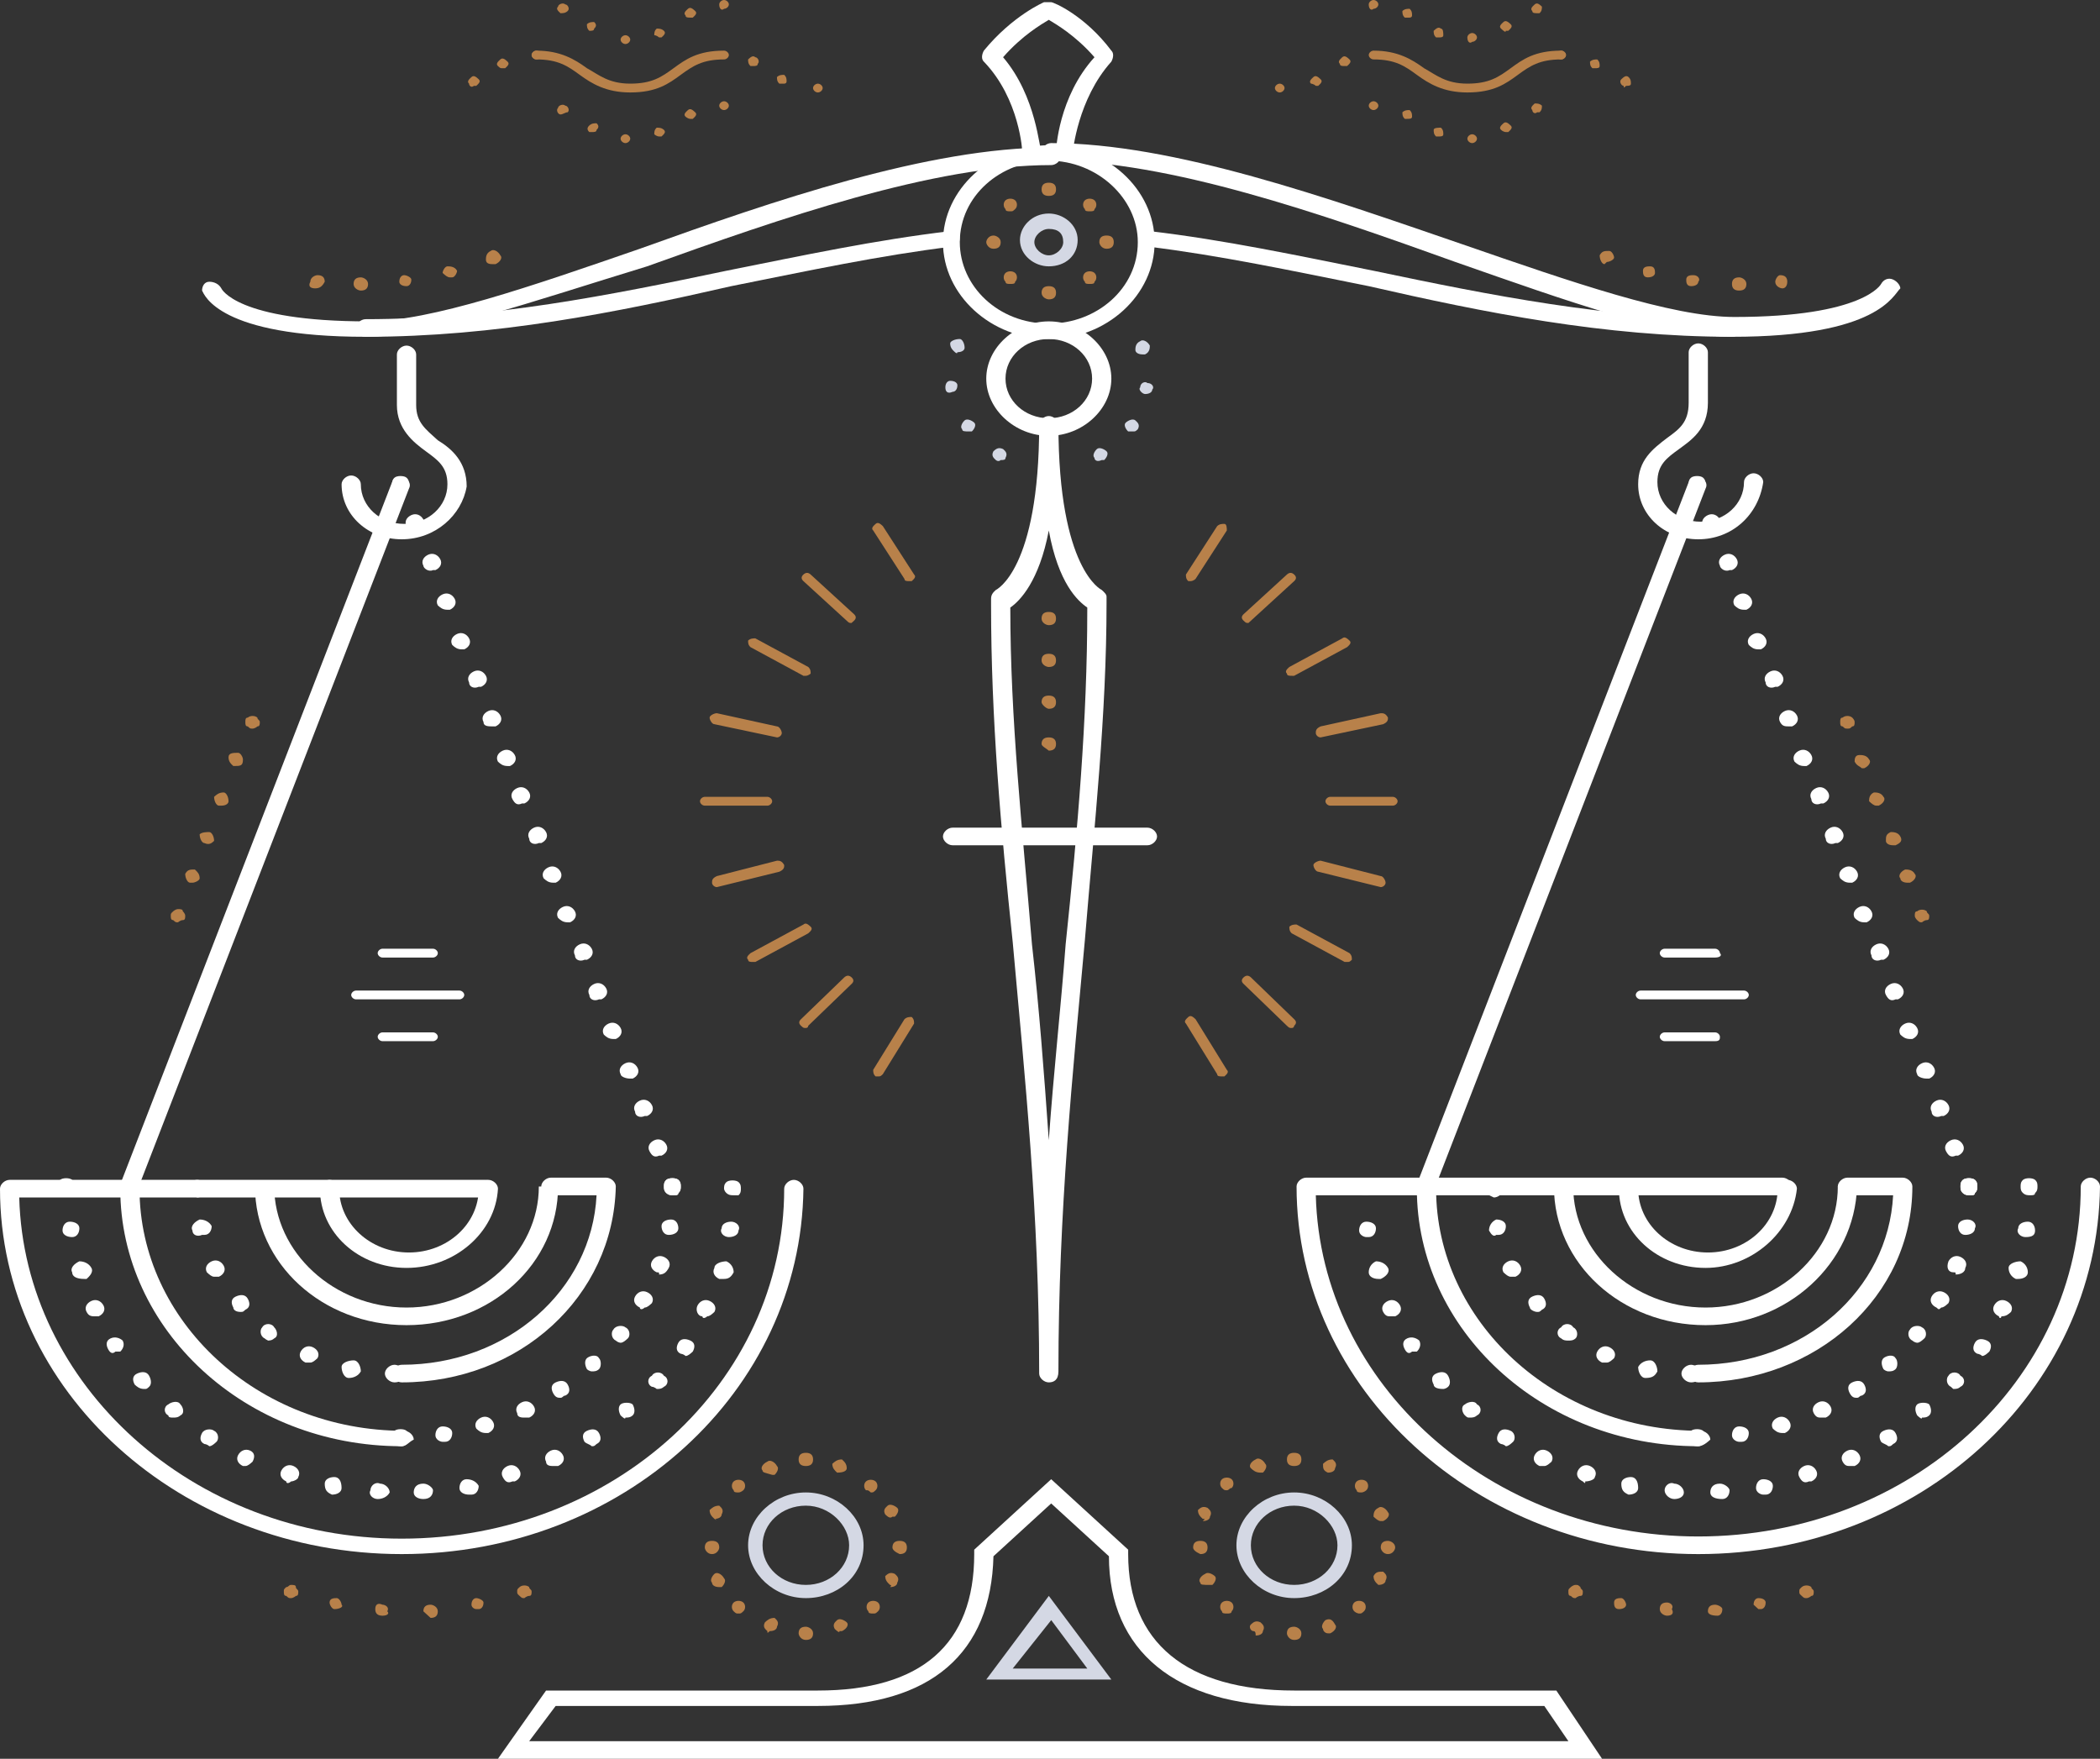 <svg width="80" height="67" viewBox="0 0 80 67" fill="none" xmlns="http://www.w3.org/2000/svg">
<rect x="0" y="0" width="80" height="67" fill="#333333" stroke="none"/>
<g clip-path="url(#clip0)">
<path d="M2.566 45.533C2.474 45.533 2.382 45.533 2.291 45.449C2.199 45.365 2.199 45.282 2.199 45.198C2.199 45.114 2.199 45.03 2.291 44.946C2.382 44.862 2.657 44.862 2.749 44.946C2.841 45.03 2.841 45.114 2.841 45.198C2.841 45.282 2.841 45.365 2.749 45.449C2.749 45.533 2.657 45.533 2.566 45.533Z" fill="white"/>
<path d="M15.761 56.854C15.761 56.686 15.853 56.518 16.128 56.518C16.311 56.518 16.495 56.686 16.495 56.77C16.495 56.937 16.403 57.105 16.128 57.105C15.945 57.105 15.761 57.021 15.761 56.854ZM14.387 57.105C14.204 57.105 14.02 56.937 14.112 56.77C14.112 56.602 14.295 56.434 14.479 56.518C14.662 56.518 14.845 56.686 14.845 56.854C14.754 57.021 14.57 57.105 14.387 57.105ZM17.503 56.686C17.503 56.518 17.594 56.35 17.777 56.35C17.961 56.35 18.144 56.434 18.236 56.602C18.236 56.77 18.144 56.937 17.961 56.937C17.961 56.937 17.961 56.937 17.869 56.937C17.686 56.937 17.503 56.854 17.503 56.686ZM12.646 56.937C12.463 56.854 12.371 56.77 12.371 56.518C12.371 56.35 12.554 56.267 12.737 56.267C12.921 56.267 13.012 56.434 13.012 56.686C13.012 56.854 12.829 56.937 12.646 56.937ZM19.152 56.267C19.061 56.099 19.152 55.931 19.335 55.847C19.519 55.764 19.702 55.847 19.794 56.015C19.885 56.183 19.794 56.35 19.61 56.434H19.519C19.335 56.518 19.244 56.434 19.152 56.267ZM10.905 56.434C10.721 56.35 10.63 56.183 10.721 56.015C10.813 55.847 10.996 55.764 11.18 55.847C11.363 55.931 11.454 56.099 11.363 56.267C11.363 56.35 11.18 56.434 11.088 56.434C10.996 56.518 10.905 56.518 10.905 56.434ZM20.802 55.68C20.71 55.512 20.802 55.344 20.985 55.26C21.168 55.176 21.351 55.26 21.443 55.428C21.535 55.596 21.443 55.764 21.26 55.847C21.168 55.847 21.168 55.847 21.076 55.847C20.985 55.847 20.802 55.847 20.802 55.68ZM9.255 55.847C9.072 55.764 8.98 55.596 9.072 55.428C9.164 55.26 9.347 55.176 9.53 55.26C9.713 55.344 9.713 55.512 9.622 55.68C9.53 55.764 9.438 55.847 9.347 55.847C9.347 55.847 9.347 55.847 9.255 55.847ZM22.268 54.925C22.176 54.757 22.176 54.59 22.359 54.506C22.543 54.422 22.726 54.422 22.818 54.59C22.909 54.757 22.909 54.925 22.726 55.009C22.634 55.093 22.634 55.093 22.543 55.093C22.451 55.009 22.359 55.009 22.268 54.925ZM7.789 55.009C7.606 54.925 7.606 54.757 7.697 54.59C7.789 54.422 8.064 54.422 8.156 54.506C8.339 54.59 8.339 54.841 8.247 54.925C8.156 55.009 8.064 55.093 7.972 55.093C7.881 55.009 7.789 55.009 7.789 55.009ZM23.642 53.919C23.551 53.751 23.551 53.583 23.642 53.499C23.734 53.416 24.009 53.416 24.101 53.499C24.192 53.667 24.192 53.835 24.101 53.919C24.009 54.002 23.917 54.002 23.826 54.002C23.826 54.086 23.734 54.002 23.642 53.919ZM6.414 53.919C6.231 53.835 6.231 53.583 6.414 53.499C6.506 53.416 6.781 53.332 6.873 53.499C6.964 53.583 7.056 53.835 6.873 53.919C6.781 54.002 6.689 54.002 6.598 54.002C6.506 54.002 6.414 54.002 6.414 53.919ZM24.834 52.828C24.65 52.745 24.65 52.493 24.834 52.409C24.925 52.242 25.2 52.242 25.292 52.409C25.475 52.493 25.475 52.745 25.292 52.828C25.2 52.912 25.109 52.912 25.017 52.912C25.017 52.912 24.925 52.828 24.834 52.828ZM5.131 52.745C5.04 52.577 5.04 52.409 5.223 52.325C5.406 52.242 5.59 52.242 5.681 52.409C5.773 52.577 5.773 52.745 5.681 52.828C5.59 52.912 5.59 52.912 5.498 52.912C5.315 52.912 5.223 52.828 5.131 52.745ZM25.933 51.571C25.75 51.487 25.75 51.319 25.842 51.151C25.933 50.984 26.117 50.984 26.3 51.068C26.483 51.151 26.483 51.319 26.392 51.487C26.3 51.571 26.208 51.655 26.117 51.655C26.025 51.571 25.933 51.571 25.933 51.571ZM4.123 51.403C4.032 51.235 4.032 51.068 4.215 50.984C4.398 50.9 4.582 50.984 4.673 51.068C4.765 51.235 4.673 51.403 4.582 51.487C4.49 51.487 4.49 51.487 4.398 51.487C4.307 51.571 4.215 51.571 4.123 51.403ZM26.758 50.145C26.575 50.145 26.483 49.894 26.575 49.726C26.666 49.558 26.85 49.474 27.033 49.558C27.216 49.642 27.308 49.81 27.216 49.977C27.125 50.061 27.033 50.145 26.941 50.145C26.85 50.229 26.758 50.229 26.758 50.145ZM3.299 49.977C3.207 49.81 3.299 49.642 3.482 49.558C3.665 49.474 3.849 49.558 3.94 49.726C4.032 49.894 3.94 50.061 3.757 50.145H3.665C3.482 50.145 3.39 50.145 3.299 49.977ZM27.399 48.72C27.216 48.636 27.125 48.468 27.216 48.3C27.216 48.133 27.491 48.049 27.674 48.049C27.858 48.133 27.949 48.3 27.949 48.468C27.858 48.636 27.766 48.72 27.583 48.72C27.399 48.72 27.399 48.72 27.399 48.72ZM2.749 48.468C2.657 48.3 2.841 48.133 3.024 48.049C3.207 48.049 3.39 48.133 3.482 48.3C3.574 48.468 3.39 48.636 3.299 48.72H3.207C2.932 48.72 2.749 48.636 2.749 48.468ZM27.766 47.126C27.583 47.126 27.399 46.959 27.491 46.791C27.491 46.623 27.674 46.539 27.858 46.539C28.041 46.539 28.224 46.707 28.133 46.875C28.133 47.043 27.949 47.126 27.766 47.126ZM2.382 46.875C2.382 46.707 2.474 46.539 2.657 46.539C2.841 46.539 3.024 46.623 3.024 46.791C3.024 46.959 2.932 47.126 2.749 47.126C2.566 47.126 2.382 47.043 2.382 46.875Z" fill="white"/>
<path d="M27.95 45.533C27.858 45.533 27.766 45.533 27.675 45.449C27.583 45.365 27.583 45.282 27.583 45.282C27.583 45.198 27.583 45.114 27.675 45.03C27.766 44.946 28.041 44.946 28.133 45.03C28.224 45.114 28.224 45.198 28.224 45.282C28.224 45.365 28.224 45.449 28.133 45.533C28.133 45.533 28.041 45.533 27.95 45.533Z" fill="white"/>
<path d="M6.781 35.135C6.69 35.135 6.69 35.135 6.598 35.051C6.506 35.051 6.506 34.968 6.506 34.884C6.506 34.8 6.506 34.8 6.598 34.716C6.598 34.716 6.69 34.632 6.781 34.632C6.873 34.632 6.965 34.632 6.965 34.716C6.965 34.716 7.056 34.8 7.056 34.884C7.056 34.968 7.056 35.051 6.965 35.051C6.873 35.051 6.781 35.135 6.781 35.135Z" fill="#B8814A"/>
<path d="M7.239 33.626C7.148 33.626 7.056 33.458 7.056 33.29C7.148 33.123 7.239 33.123 7.423 33.123C7.514 33.207 7.606 33.29 7.606 33.458C7.606 33.542 7.423 33.626 7.331 33.626C7.331 33.626 7.239 33.626 7.239 33.626ZM7.789 32.117C7.698 32.117 7.606 31.949 7.606 31.781C7.698 31.697 7.881 31.697 7.973 31.697C8.064 31.697 8.156 31.865 8.156 32.033C8.064 32.117 7.973 32.2 7.789 32.117C7.789 32.117 7.881 32.2 7.789 32.117ZM8.339 30.691C8.247 30.691 8.156 30.523 8.156 30.355C8.247 30.272 8.339 30.188 8.522 30.188C8.614 30.188 8.706 30.355 8.706 30.523C8.706 30.607 8.614 30.691 8.431 30.691C8.431 30.691 8.431 30.691 8.339 30.691ZM8.889 29.181C8.797 29.098 8.706 29.014 8.706 28.846C8.706 28.678 8.889 28.678 9.072 28.678C9.164 28.678 9.255 28.846 9.255 28.93C9.255 29.181 9.164 29.181 8.889 29.181C8.981 29.181 8.981 29.181 8.889 29.181Z" fill="#B8814A"/>
<path d="M9.622 27.756C9.53 27.756 9.53 27.756 9.439 27.672C9.347 27.672 9.347 27.588 9.347 27.504C9.347 27.421 9.347 27.337 9.439 27.337C9.53 27.253 9.714 27.253 9.805 27.337C9.805 27.421 9.897 27.421 9.897 27.504C9.897 27.588 9.897 27.672 9.805 27.672C9.714 27.756 9.622 27.756 9.622 27.756Z" fill="#B8814A"/>
<path d="M25.659 45.533C25.567 45.533 25.476 45.533 25.384 45.449C25.293 45.365 25.293 45.282 25.293 45.198C25.293 45.114 25.293 45.03 25.384 44.946C25.476 44.862 25.751 44.862 25.842 44.946C25.934 45.03 25.934 45.114 25.934 45.198C25.934 45.282 25.934 45.365 25.842 45.449C25.842 45.533 25.751 45.533 25.659 45.533Z" fill="white"/>
<path d="M24.743 43.856C24.651 43.688 24.743 43.521 24.926 43.437C25.109 43.353 25.292 43.437 25.384 43.605C25.476 43.772 25.384 43.94 25.201 44.024H25.109C24.926 44.108 24.834 44.024 24.743 43.856ZM24.193 42.347C24.101 42.179 24.193 42.011 24.376 41.927C24.559 41.843 24.743 41.927 24.834 42.095C24.926 42.263 24.834 42.431 24.651 42.514H24.559C24.376 42.598 24.193 42.514 24.193 42.347ZM23.643 40.921C23.551 40.753 23.643 40.586 23.826 40.502C24.009 40.418 24.193 40.502 24.284 40.67C24.376 40.837 24.284 41.005 24.101 41.089H24.009C23.826 41.089 23.643 41.005 23.643 40.921ZM23.002 39.412C22.91 39.244 23.002 39.076 23.185 38.992C23.368 38.909 23.551 38.992 23.643 39.16C23.735 39.328 23.643 39.496 23.46 39.58H23.368C23.185 39.58 23.093 39.496 23.002 39.412ZM22.452 37.902C22.36 37.735 22.452 37.567 22.635 37.483C22.818 37.399 23.002 37.483 23.093 37.651C23.185 37.819 23.093 37.986 22.91 38.07H22.818C22.635 38.154 22.452 38.07 22.452 37.902ZM21.902 36.393C21.81 36.225 21.902 36.057 22.085 35.974C22.268 35.89 22.452 35.974 22.543 36.141C22.635 36.309 22.543 36.477 22.36 36.561H22.268C22.085 36.645 21.902 36.561 21.902 36.393ZM21.26 34.967C21.169 34.8 21.26 34.632 21.444 34.548C21.627 34.464 21.81 34.548 21.902 34.716C21.993 34.884 21.902 35.051 21.718 35.135H21.627C21.444 35.135 21.352 35.051 21.26 34.967ZM20.71 33.458C20.619 33.29 20.71 33.123 20.894 33.039C21.077 32.955 21.26 33.039 21.352 33.206C21.444 33.374 21.352 33.542 21.169 33.626H21.077C20.894 33.626 20.802 33.542 20.71 33.458ZM20.161 31.949C20.069 31.781 20.161 31.613 20.344 31.529C20.527 31.445 20.71 31.529 20.802 31.697C20.894 31.865 20.802 32.032 20.619 32.116H20.527C20.344 32.2 20.161 32.116 20.161 31.949ZM19.519 30.439C19.428 30.272 19.519 30.104 19.703 30.02C19.886 29.936 20.069 30.02 20.161 30.188C20.252 30.355 20.161 30.523 19.977 30.607H19.886C19.703 30.691 19.611 30.607 19.519 30.439ZM18.969 29.014C18.878 28.846 18.969 28.678 19.153 28.595C19.336 28.511 19.519 28.595 19.611 28.762C19.703 28.93 19.611 29.098 19.428 29.181H19.336C19.153 29.181 19.061 29.098 18.969 29.014ZM18.419 27.504C18.328 27.337 18.419 27.169 18.603 27.085C18.786 27.001 18.969 27.085 19.061 27.253C19.153 27.421 19.061 27.588 18.878 27.672H18.786C18.603 27.672 18.419 27.672 18.419 27.504ZM17.87 25.995C17.778 25.827 17.87 25.66 18.053 25.576C18.236 25.492 18.419 25.576 18.511 25.743C18.603 25.911 18.511 26.079 18.328 26.163H18.236C18.053 26.247 17.87 26.163 17.87 25.995ZM17.228 24.569C17.137 24.402 17.228 24.234 17.412 24.15C17.595 24.066 17.778 24.15 17.87 24.318C17.961 24.486 17.87 24.653 17.686 24.737H17.595C17.412 24.737 17.32 24.653 17.228 24.569ZM16.678 23.06C16.587 22.892 16.678 22.725 16.862 22.641C17.045 22.557 17.228 22.641 17.32 22.808C17.412 22.976 17.32 23.144 17.137 23.228H17.045C16.862 23.228 16.77 23.144 16.678 23.06ZM16.129 21.551C16.037 21.383 16.129 21.215 16.312 21.131C16.495 21.047 16.678 21.131 16.77 21.299C16.862 21.467 16.77 21.634 16.587 21.718H16.495C16.312 21.802 16.129 21.634 16.129 21.551ZM15.487 20.041C15.396 19.874 15.487 19.706 15.67 19.622C15.854 19.538 16.037 19.622 16.129 19.79C16.22 19.957 16.129 20.125 15.945 20.209H15.854C15.67 20.293 15.579 20.209 15.487 20.041Z" fill="white"/>
<path d="M15.304 18.784C15.212 18.784 15.12 18.784 15.029 18.7C14.937 18.616 14.937 18.532 14.937 18.448C14.937 18.364 14.937 18.28 15.029 18.197C15.12 18.113 15.395 18.113 15.487 18.197C15.579 18.28 15.579 18.364 15.579 18.448C15.579 18.532 15.579 18.616 15.487 18.7C15.487 18.784 15.395 18.784 15.304 18.784Z" fill="white"/>
<path d="M15.304 55.093C9.347 55.093 4.582 50.648 4.582 45.282C4.582 45.114 4.765 44.946 4.949 44.946C5.132 44.946 5.315 45.114 5.315 45.282C5.315 50.313 9.805 54.506 15.395 54.506C15.579 54.506 15.762 54.673 15.762 54.841C15.579 54.925 15.487 55.093 15.304 55.093Z" fill="white"/>
<path d="M15.304 52.661C15.12 52.661 14.937 52.493 14.937 52.325C14.937 52.158 15.12 51.99 15.304 51.99C19.336 51.99 22.543 49.139 22.726 45.533H20.985C20.802 45.533 20.619 45.365 20.619 45.198C20.619 45.03 20.802 44.862 20.985 44.862H23.093C23.276 44.862 23.459 45.03 23.459 45.198C23.368 49.391 19.794 52.661 15.304 52.661Z" fill="white"/>
<path d="M15.029 52.661C14.846 52.661 14.662 52.493 14.662 52.325C14.662 52.158 14.846 51.99 15.029 51.99C15.212 51.99 15.395 52.158 15.395 52.325C15.395 52.577 15.212 52.661 15.029 52.661ZM13.288 52.493C13.104 52.493 13.013 52.242 13.013 52.074C13.013 51.906 13.288 51.822 13.471 51.822C13.654 51.822 13.746 52.074 13.746 52.242C13.654 52.409 13.471 52.493 13.288 52.493ZM11.638 51.906C11.455 51.822 11.363 51.655 11.455 51.487C11.547 51.319 11.73 51.235 11.913 51.319C12.096 51.403 12.188 51.571 12.096 51.738C12.005 51.822 11.913 51.906 11.822 51.906C11.73 51.906 11.638 51.906 11.638 51.906ZM10.08 50.984C9.897 50.9 9.897 50.648 9.989 50.564C10.08 50.397 10.355 50.397 10.447 50.564C10.539 50.648 10.63 50.9 10.447 50.984C10.355 51.068 10.264 51.068 10.172 51.068C10.264 51.068 10.172 51.068 10.08 50.984ZM8.889 49.81C8.797 49.642 8.797 49.474 8.981 49.391C9.164 49.307 9.347 49.307 9.439 49.474C9.531 49.642 9.531 49.81 9.347 49.894C9.256 49.977 9.256 49.977 9.164 49.977C8.981 49.977 8.889 49.894 8.889 49.81ZM7.881 48.468C7.789 48.3 7.881 48.133 8.064 48.049C8.248 47.965 8.431 48.049 8.523 48.217C8.614 48.384 8.523 48.552 8.339 48.636C8.339 48.636 8.248 48.636 8.156 48.636C8.064 48.636 7.973 48.552 7.881 48.468ZM7.331 46.875C7.24 46.707 7.423 46.539 7.606 46.456C7.789 46.456 7.973 46.539 8.064 46.707C8.064 46.875 7.973 47.042 7.789 47.042H7.698C7.514 47.126 7.331 47.042 7.331 46.875ZM7.148 45.282C7.148 45.114 7.331 44.946 7.514 44.946C7.698 44.946 7.881 45.114 7.881 45.282C7.881 45.449 7.698 45.617 7.514 45.617C7.331 45.533 7.148 45.449 7.148 45.282Z" fill="white"/>
<path d="M4.857 45.533H4.765C4.582 45.449 4.49 45.282 4.582 45.114L14.937 18.364C15.029 18.197 15.212 18.113 15.395 18.197C15.578 18.28 15.67 18.448 15.578 18.616L5.223 45.365C5.132 45.449 5.04 45.533 4.857 45.533Z" fill="white"/>
<path d="M15.487 50.481C12.28 50.481 9.714 48.133 9.714 45.198H10.447C10.447 47.713 12.738 49.81 15.487 49.81C18.236 49.81 20.527 47.713 20.527 45.198H21.26C21.26 48.133 18.694 50.481 15.487 50.481Z" fill="white"/>
<path d="M15.304 59.202C6.873 59.202 0 52.996 0 45.282C0 45.114 0.183 44.946 0.367 44.946H18.511C18.694 44.946 18.878 45.114 18.878 45.282C18.878 45.449 18.694 45.617 18.511 45.617H0.733C0.916 52.745 7.331 58.614 15.304 58.614C23.368 58.614 29.874 52.661 29.874 45.282C29.874 45.114 30.057 44.946 30.241 44.946C30.424 44.946 30.607 45.114 30.607 45.282C30.515 52.996 23.734 59.202 15.304 59.202Z" fill="white"/>
<path d="M15.304 20.544C14.021 20.544 13.013 19.622 13.013 18.448C13.013 18.28 13.196 18.113 13.379 18.113C13.562 18.113 13.746 18.28 13.746 18.448C13.746 19.287 14.479 19.957 15.395 19.957C16.312 19.957 17.045 19.287 17.045 18.448C17.045 17.777 16.678 17.526 16.22 17.19C15.762 16.855 15.12 16.352 15.12 15.429V13.501C15.12 13.333 15.304 13.165 15.487 13.165C15.67 13.165 15.854 13.333 15.854 13.501V15.429C15.854 16.1 16.22 16.352 16.678 16.771C17.228 17.106 17.778 17.61 17.778 18.532C17.595 19.622 16.587 20.544 15.304 20.544Z" fill="white"/>
<path d="M13.929 12.83C8.339 12.83 7.789 11.237 7.698 11.069C7.698 10.901 7.789 10.733 7.973 10.733C8.156 10.733 8.339 10.817 8.431 10.985C8.431 10.985 8.981 12.243 14.021 12.243C16.403 12.243 20.252 10.901 24.376 9.476C29.508 7.631 35.373 5.618 40.046 5.618C40.229 5.618 40.413 5.786 40.413 5.954C40.413 6.121 40.229 6.289 40.046 6.289C35.556 6.289 29.783 8.302 24.651 10.146C20.252 11.488 16.495 12.83 13.929 12.83Z" fill="white"/>
<path d="M13.746 11.069C13.654 11.069 13.471 10.985 13.471 10.817C13.471 10.65 13.563 10.566 13.746 10.566C13.838 10.566 14.021 10.65 14.021 10.817C14.021 10.985 13.929 11.069 13.746 11.069ZM12.005 10.985C11.822 10.985 11.73 10.901 11.822 10.733C11.822 10.566 12.005 10.482 12.097 10.482C12.28 10.482 12.371 10.566 12.371 10.733C12.28 10.901 12.188 10.985 12.005 10.985ZM15.212 10.733C15.212 10.566 15.304 10.482 15.396 10.482C15.487 10.482 15.67 10.566 15.67 10.65C15.67 10.817 15.579 10.901 15.487 10.901C15.304 10.901 15.212 10.817 15.212 10.733ZM16.862 10.398C16.862 10.314 16.953 10.146 17.045 10.146C17.137 10.146 17.32 10.146 17.412 10.314C17.412 10.398 17.32 10.566 17.228 10.566C17.228 10.566 17.228 10.566 17.137 10.566C17.045 10.566 16.953 10.482 16.862 10.398ZM18.511 9.895C18.511 9.811 18.511 9.643 18.695 9.559C18.786 9.476 18.969 9.559 19.061 9.727C19.153 9.811 19.061 9.979 18.878 10.063H18.786C18.695 10.063 18.511 10.063 18.511 9.895Z" fill="#B8814A"/>
<path d="M13.929 12.83C13.745 12.83 13.562 12.662 13.562 12.494C13.562 12.327 13.745 12.159 13.929 12.159C18.694 12.159 23.276 11.236 27.674 10.314C30.607 9.727 33.356 9.14 36.197 8.805C36.38 8.805 36.563 8.889 36.563 9.056C36.563 9.224 36.472 9.392 36.288 9.392C33.539 9.727 30.79 10.314 27.858 10.901C23.459 11.907 18.877 12.83 13.929 12.83Z" fill="white"/>
<path d="M65.979 12.83C63.505 12.83 59.748 11.488 55.441 9.979C50.309 8.134 44.536 6.121 40.046 6.121C39.862 6.121 39.679 5.954 39.679 5.786C39.679 5.618 39.862 5.451 40.046 5.451C44.719 5.451 50.584 7.547 55.716 9.308C59.84 10.733 63.688 12.075 66.071 12.075C71.019 12.075 71.661 10.817 71.661 10.817C71.753 10.65 71.936 10.566 72.119 10.65C72.302 10.733 72.394 10.901 72.394 10.985C72.119 11.236 71.569 12.83 65.979 12.83Z" fill="white"/>
<path d="M65.98 10.817C65.98 10.65 66.071 10.566 66.254 10.566C66.346 10.566 66.529 10.65 66.529 10.817C66.529 10.985 66.438 11.069 66.254 11.069C66.071 11.069 65.98 10.985 65.98 10.817ZM67.629 10.733C67.629 10.65 67.721 10.482 67.812 10.482C67.996 10.482 68.087 10.566 68.087 10.733C68.087 10.901 67.996 10.985 67.904 10.985C67.812 10.985 67.629 10.901 67.629 10.733ZM64.422 10.901C64.238 10.901 64.238 10.733 64.238 10.65C64.238 10.482 64.422 10.482 64.513 10.482C64.697 10.482 64.788 10.65 64.697 10.733C64.697 10.817 64.605 10.901 64.422 10.901C64.422 10.901 64.513 10.901 64.422 10.901ZM62.772 10.566C62.589 10.566 62.589 10.398 62.589 10.314C62.589 10.146 62.772 10.146 62.864 10.146C63.047 10.146 63.047 10.314 63.047 10.398C63.047 10.482 62.956 10.566 62.772 10.566ZM61.123 10.063C61.031 10.063 60.94 9.895 60.94 9.727C61.031 9.559 61.123 9.559 61.306 9.559C61.398 9.559 61.489 9.727 61.489 9.811C61.489 9.895 61.306 9.979 61.214 9.979C61.123 10.063 61.123 10.063 61.123 10.063Z" fill="#B8814A"/>
<path d="M65.98 12.83C61.123 12.83 56.541 11.907 52.142 10.901C49.21 10.314 46.461 9.727 43.711 9.392C43.528 9.392 43.345 9.224 43.437 9.056C43.437 8.889 43.62 8.721 43.803 8.805C46.644 9.14 49.393 9.727 52.325 10.314C56.724 11.237 61.306 12.159 66.071 12.159C66.254 12.159 66.438 12.327 66.438 12.494C66.346 12.662 66.163 12.83 65.98 12.83Z" fill="white"/>
<path d="M39.954 12.914C37.755 12.914 35.922 11.237 35.922 9.224C35.922 7.212 37.755 5.534 39.954 5.534C42.154 5.534 43.986 7.212 43.986 9.224C43.986 11.237 42.154 12.914 39.954 12.914ZM39.954 6.121C38.122 6.121 36.564 7.463 36.564 9.224C36.564 10.901 38.03 12.327 39.954 12.327C41.787 12.327 43.345 10.985 43.345 9.224C43.345 7.547 41.787 6.121 39.954 6.121Z" fill="white"/>
<path d="M39.68 11.153C39.68 10.985 39.772 10.901 39.955 10.901C40.138 10.901 40.23 10.985 40.23 11.153C40.23 11.32 40.138 11.404 39.955 11.404C39.863 11.404 39.68 11.32 39.68 11.153ZM38.305 10.733C38.214 10.65 38.214 10.482 38.305 10.398C38.397 10.314 38.58 10.314 38.672 10.398C38.764 10.482 38.764 10.65 38.672 10.733C38.672 10.817 38.58 10.817 38.489 10.817C38.397 10.817 38.305 10.817 38.305 10.733ZM41.329 10.733C41.238 10.65 41.238 10.482 41.329 10.398C41.421 10.314 41.604 10.314 41.696 10.398C41.788 10.482 41.788 10.65 41.696 10.733C41.696 10.817 41.604 10.817 41.513 10.817C41.421 10.817 41.329 10.817 41.329 10.733ZM37.572 9.224C37.572 9.14 37.664 8.972 37.847 8.972C37.939 8.972 38.122 9.056 38.122 9.224C38.122 9.392 38.031 9.476 37.847 9.476C37.664 9.476 37.572 9.308 37.572 9.224ZM41.879 9.224C41.879 9.056 41.971 8.972 42.154 8.972C42.337 8.972 42.429 9.056 42.429 9.224C42.429 9.392 42.337 9.476 42.154 9.476C41.971 9.476 41.879 9.308 41.879 9.224ZM38.305 7.966C38.214 7.882 38.214 7.715 38.305 7.631C38.397 7.547 38.58 7.547 38.672 7.631C38.764 7.715 38.764 7.882 38.672 7.966C38.58 8.05 38.58 8.05 38.489 8.05C38.397 8.05 38.305 8.05 38.305 7.966ZM41.329 7.966C41.238 7.882 41.238 7.715 41.329 7.631C41.421 7.547 41.604 7.547 41.696 7.631C41.788 7.715 41.788 7.882 41.696 7.966C41.696 8.05 41.604 8.05 41.513 8.05C41.421 8.05 41.329 8.05 41.329 7.966ZM39.68 7.212C39.68 7.044 39.772 6.96 39.955 6.96C40.138 6.96 40.23 7.044 40.23 7.212C40.23 7.379 40.138 7.463 39.955 7.463C39.772 7.463 39.68 7.379 39.68 7.212Z" fill="#B8814A"/>
<path d="M40.596 6.121C40.412 6.121 40.229 5.954 40.229 5.786C40.229 5.702 40.321 3.69 41.695 2.18C40.962 1.342 40.229 0.922 39.954 0.755C39.679 0.922 38.946 1.342 38.213 2.18C39.496 3.69 39.587 5.702 39.679 5.786C39.679 5.954 39.496 6.121 39.313 6.121C39.129 6.121 38.946 5.954 38.946 5.786C38.946 5.786 38.854 3.773 37.48 2.348C37.388 2.264 37.388 2.096 37.48 1.929C38.58 0.587 39.771 0.084 39.771 0.084C39.862 0.084 39.954 0.084 40.046 0.084C40.137 0.084 41.329 0.587 42.337 1.929C42.428 2.013 42.428 2.18 42.337 2.348C41.054 3.773 40.87 5.786 40.87 5.786C40.962 6.038 40.779 6.121 40.596 6.121Z" fill="white"/>
<path d="M39.954 10.146C39.404 10.146 38.855 9.727 38.855 9.14C38.855 8.637 39.313 8.134 39.954 8.134C40.504 8.134 41.054 8.553 41.054 9.14C41.054 9.727 40.596 10.146 39.954 10.146ZM39.954 8.721C39.679 8.721 39.404 8.972 39.404 9.224C39.404 9.476 39.679 9.727 39.954 9.727C40.229 9.727 40.504 9.476 40.504 9.224C40.504 8.889 40.321 8.721 39.954 8.721Z" fill="#D4D8E4"/>
<path d="M39.955 16.603C38.672 16.603 37.572 15.597 37.572 14.423C37.572 13.249 38.672 12.243 39.955 12.243C41.238 12.243 42.337 13.249 42.337 14.423C42.337 15.597 41.238 16.603 39.955 16.603ZM39.955 12.914C39.038 12.914 38.305 13.585 38.305 14.423C38.305 15.262 39.038 15.932 39.955 15.932C40.871 15.932 41.604 15.262 41.604 14.423C41.604 13.585 40.871 12.914 39.955 12.914Z" fill="white"/>
<path d="M37.938 17.526C37.846 17.442 37.755 17.358 37.846 17.19C37.938 17.106 38.03 17.023 38.213 17.106C38.305 17.19 38.396 17.274 38.305 17.442C38.305 17.526 38.213 17.526 38.121 17.526C38.03 17.61 37.938 17.526 37.938 17.526ZM36.655 16.352C36.563 16.268 36.655 16.1 36.747 16.016C36.838 15.932 37.022 16.016 37.113 16.1C37.205 16.184 37.113 16.352 37.022 16.436H36.93C36.747 16.436 36.655 16.436 36.655 16.352ZM36.014 14.758C36.014 14.591 36.105 14.507 36.197 14.507C36.38 14.507 36.472 14.591 36.472 14.675C36.472 14.842 36.38 14.926 36.289 14.926C36.105 15.01 36.014 14.926 36.014 14.758ZM36.38 13.417C36.289 13.333 36.197 13.249 36.197 13.081C36.197 12.998 36.38 12.914 36.563 12.914C36.655 12.914 36.747 13.081 36.747 13.249C36.747 13.333 36.655 13.417 36.472 13.417C36.472 13.501 36.38 13.417 36.38 13.417Z" fill="#D4D8E4"/>
<path d="M41.695 17.442C41.603 17.358 41.695 17.19 41.787 17.106C41.879 17.023 42.062 17.106 42.153 17.19C42.245 17.274 42.153 17.442 42.062 17.526H41.97C41.787 17.61 41.695 17.526 41.695 17.442ZM42.978 16.436C42.886 16.352 42.795 16.184 42.886 16.1C42.978 16.016 43.161 15.932 43.253 16.016C43.345 16.1 43.436 16.184 43.345 16.352C43.253 16.436 43.253 16.436 43.161 16.436C43.07 16.436 42.978 16.436 42.978 16.436ZM43.62 15.01C43.528 15.01 43.345 14.842 43.436 14.758C43.436 14.591 43.62 14.507 43.711 14.591C43.895 14.591 43.986 14.758 43.895 14.842C43.895 14.926 43.803 15.01 43.62 15.01ZM43.253 13.333C43.253 13.249 43.253 13.081 43.436 12.998C43.528 12.914 43.711 12.998 43.803 13.165C43.803 13.249 43.803 13.417 43.62 13.501H43.528C43.345 13.501 43.253 13.417 43.253 13.333Z" fill="#D4D8E4"/>
<path d="M61.031 67H18.969L20.802 64.4H31.157C35.097 64.4 37.113 62.64 37.113 59.202V59.034L40.045 56.35L42.978 59.034V59.202C42.978 62.556 45.177 64.4 49.301 64.4H59.289L61.031 67ZM20.16 66.329H59.748L58.831 64.987H49.209C44.811 64.987 42.245 62.891 42.245 59.285L40.045 57.273L37.846 59.285C37.755 62.975 35.464 64.987 31.157 64.987H21.168L20.16 66.329Z" fill="white"/>
<path d="M42.337 63.981H37.572L39.955 60.795L42.337 63.981ZM38.58 63.562H41.421L40.047 61.717L38.58 63.562Z" fill="#D4D8E4"/>
<path d="M30.424 62.22C30.424 62.053 30.516 61.969 30.699 61.969C30.791 61.969 30.974 62.053 30.974 62.22C30.974 62.388 30.882 62.472 30.699 62.472C30.516 62.472 30.424 62.304 30.424 62.22ZM29.233 62.136C29.141 62.053 29.049 61.969 29.141 61.801C29.233 61.717 29.324 61.633 29.508 61.633C29.599 61.717 29.691 61.801 29.599 61.969C29.599 62.053 29.508 62.136 29.324 62.136C29.233 62.22 29.233 62.22 29.233 62.136ZM31.799 62.053C31.707 61.885 31.799 61.801 31.89 61.717C31.982 61.633 32.165 61.717 32.257 61.801C32.348 61.885 32.257 62.053 32.074 62.136H31.982C31.982 62.22 31.89 62.136 31.799 62.053ZM27.95 61.382C27.858 61.298 27.858 61.13 27.95 61.046C28.041 60.962 28.225 60.962 28.316 61.046C28.408 61.13 28.408 61.298 28.316 61.382C28.225 61.466 28.225 61.466 28.133 61.466C28.041 61.466 28.041 61.466 27.95 61.382ZM33.081 61.382C32.99 61.298 32.99 61.13 33.081 61.046C33.173 60.962 33.356 60.962 33.448 61.046C33.54 61.13 33.54 61.298 33.448 61.382C33.356 61.466 33.356 61.466 33.265 61.466C33.173 61.466 33.081 61.466 33.081 61.382ZM27.125 60.292C27.033 60.208 27.125 60.04 27.217 59.956C27.308 59.872 27.492 59.956 27.583 60.124C27.675 60.208 27.583 60.376 27.492 60.459H27.4C27.217 60.459 27.125 60.376 27.125 60.292ZM33.906 60.376C33.815 60.292 33.723 60.208 33.723 60.04C33.815 59.956 33.906 59.872 34.09 59.956C34.181 60.04 34.273 60.124 34.181 60.292C34.181 60.376 34.09 60.459 33.906 60.459C33.998 60.376 33.906 60.376 33.906 60.376ZM26.85 58.95C26.85 58.782 26.942 58.698 27.125 58.698C27.308 58.698 27.4 58.782 27.4 58.95C27.4 59.034 27.308 59.202 27.125 59.202C26.942 59.202 26.85 59.034 26.85 58.95ZM33.998 58.95C33.998 58.95 33.998 58.866 33.998 58.95C33.998 58.866 33.998 58.866 33.998 58.95C33.998 58.782 34.09 58.698 34.273 58.698C34.456 58.698 34.548 58.782 34.548 58.95C34.548 59.118 34.456 59.202 34.273 59.202C34.09 59.118 33.998 59.034 33.998 58.95ZM27.217 57.86C27.125 57.776 27.033 57.692 27.033 57.524C27.125 57.441 27.217 57.357 27.4 57.357C27.492 57.441 27.583 57.524 27.492 57.692C27.492 57.776 27.4 57.86 27.217 57.86C27.308 57.86 27.308 57.944 27.217 57.86ZM33.723 57.692C33.631 57.524 33.723 57.441 33.815 57.357C33.906 57.273 34.09 57.357 34.181 57.441C34.273 57.524 34.181 57.692 34.09 57.776H33.998C33.906 57.86 33.815 57.776 33.723 57.692ZM27.95 56.77C27.858 56.686 27.858 56.518 27.95 56.434C28.041 56.35 28.225 56.35 28.316 56.434C28.408 56.518 28.408 56.686 28.316 56.77C28.316 56.77 28.225 56.854 28.133 56.854C28.041 56.854 27.95 56.854 27.95 56.77ZM32.99 56.77C32.898 56.686 32.898 56.518 32.99 56.434C33.081 56.35 33.265 56.35 33.356 56.434C33.448 56.518 33.448 56.686 33.356 56.77C33.265 56.854 33.265 56.854 33.173 56.854C33.081 56.77 33.081 56.77 32.99 56.77ZM29.049 56.015C28.958 55.931 29.049 55.764 29.233 55.68C29.324 55.596 29.508 55.68 29.599 55.847C29.691 55.931 29.599 56.099 29.508 56.183H29.416C29.141 56.099 29.049 56.099 29.049 56.015ZM31.89 56.099C31.799 56.015 31.707 55.931 31.707 55.764C31.799 55.68 31.89 55.596 32.074 55.596C32.165 55.68 32.257 55.764 32.257 55.931C32.257 56.015 32.165 56.099 31.89 56.099C31.982 56.099 31.982 56.099 31.89 56.099ZM30.424 55.596C30.424 55.428 30.516 55.344 30.699 55.344C30.882 55.344 30.974 55.428 30.974 55.596C30.974 55.764 30.882 55.847 30.699 55.847C30.516 55.847 30.424 55.764 30.424 55.596Z" fill="#B8814A"/>
<path d="M30.698 60.879C29.507 60.879 28.499 59.956 28.499 58.866C28.499 57.776 29.507 56.854 30.698 56.854C31.89 56.854 32.898 57.776 32.898 58.866C32.898 60.04 31.89 60.879 30.698 60.879ZM30.698 57.357C29.782 57.357 29.049 58.028 29.049 58.866C29.049 59.705 29.782 60.376 30.698 60.376C31.615 60.376 32.348 59.705 32.348 58.866C32.348 58.111 31.615 57.357 30.698 57.357Z" fill="#D4D8E4"/>
<path d="M15.488 48.3C13.655 48.3 12.188 46.959 12.188 45.282C12.188 45.114 12.372 44.946 12.555 44.946C12.738 44.946 12.922 45.114 12.922 45.282C12.922 46.623 14.113 47.713 15.579 47.713C17.045 47.713 18.237 46.623 18.237 45.282C18.237 45.114 18.42 44.946 18.603 44.946C18.786 44.946 18.97 45.114 18.97 45.282C18.878 46.959 17.32 48.3 15.488 48.3Z" fill="white"/>
<path d="M52.05 45.533C51.959 45.533 51.867 45.533 51.775 45.449C51.684 45.365 51.684 45.282 51.684 45.198C51.684 45.114 51.684 45.03 51.775 44.946C51.867 44.862 52.142 44.862 52.233 44.946C52.325 45.03 52.325 45.114 52.325 45.198C52.325 45.282 52.325 45.365 52.233 45.449C52.142 45.533 52.142 45.533 52.05 45.533Z" fill="white"/>
<path d="M65.155 56.854C65.155 56.686 65.247 56.518 65.522 56.518C65.705 56.518 65.888 56.686 65.888 56.77C65.888 56.937 65.796 57.105 65.613 57.105C65.338 57.105 65.155 57.021 65.155 56.854ZM63.781 57.105C63.597 57.105 63.414 56.937 63.414 56.77C63.414 56.602 63.597 56.434 63.781 56.518C63.964 56.518 64.147 56.686 64.147 56.854C64.147 57.021 63.964 57.105 63.781 57.105ZM66.896 56.686C66.896 56.518 66.988 56.35 67.171 56.35C67.354 56.35 67.538 56.434 67.538 56.602C67.538 56.77 67.446 56.937 67.263 56.937H67.171C67.079 56.937 66.896 56.854 66.896 56.686ZM62.039 56.937C61.856 56.854 61.764 56.77 61.764 56.518C61.764 56.35 61.948 56.267 62.131 56.267C62.314 56.267 62.406 56.434 62.406 56.686C62.406 56.854 62.223 56.937 62.039 56.937ZM68.546 56.267C68.454 56.099 68.546 55.931 68.729 55.847C68.912 55.764 69.096 55.847 69.187 56.015C69.279 56.183 69.187 56.35 69.004 56.434H68.912C68.729 56.518 68.637 56.434 68.546 56.267ZM60.298 56.434C60.115 56.35 60.023 56.183 60.115 56.015C60.207 55.847 60.39 55.764 60.573 55.847C60.756 55.931 60.848 56.099 60.756 56.267C60.756 56.35 60.573 56.434 60.39 56.434C60.39 56.518 60.39 56.518 60.298 56.434ZM70.195 55.68C70.103 55.512 70.195 55.344 70.378 55.26C70.562 55.176 70.745 55.26 70.837 55.428C70.928 55.596 70.837 55.764 70.653 55.847C70.653 55.847 70.562 55.847 70.47 55.847C70.378 55.847 70.287 55.847 70.195 55.68ZM58.649 55.847C58.465 55.764 58.374 55.596 58.465 55.428C58.557 55.26 58.74 55.176 58.924 55.26C59.107 55.344 59.199 55.512 59.107 55.68C59.015 55.764 58.924 55.847 58.832 55.847C58.74 55.847 58.74 55.847 58.649 55.847ZM71.661 54.925C71.57 54.757 71.57 54.59 71.753 54.506C71.936 54.422 72.12 54.422 72.211 54.59C72.303 54.757 72.303 54.925 72.12 55.009C72.028 55.093 72.028 55.093 71.936 55.093C71.845 55.009 71.753 55.009 71.661 54.925ZM57.182 55.009C56.999 54.925 56.999 54.757 57.091 54.59C57.182 54.422 57.366 54.422 57.549 54.506C57.732 54.59 57.732 54.841 57.641 54.925C57.549 55.009 57.457 55.093 57.366 55.093C57.274 55.009 57.182 55.009 57.182 55.009ZM73.036 53.919C72.944 53.751 72.944 53.583 73.036 53.499C73.128 53.416 73.403 53.416 73.494 53.499C73.586 53.667 73.586 53.835 73.494 53.919C73.403 54.002 73.311 54.002 73.219 54.002C73.219 54.086 73.128 54.002 73.036 53.919ZM55.808 53.919C55.716 53.835 55.625 53.583 55.808 53.499C55.9 53.416 56.175 53.332 56.266 53.499C56.449 53.583 56.449 53.835 56.266 53.919C56.175 54.002 56.083 54.002 55.991 54.002C55.9 54.002 55.9 54.002 55.808 53.919ZM74.319 52.828C74.136 52.745 74.136 52.493 74.227 52.409C74.319 52.242 74.594 52.242 74.685 52.409C74.869 52.493 74.869 52.745 74.685 52.828C74.594 52.912 74.502 52.912 74.41 52.912L74.319 52.828ZM54.617 52.745C54.525 52.577 54.525 52.409 54.708 52.325C54.892 52.242 55.075 52.242 55.166 52.409C55.258 52.577 55.258 52.745 55.166 52.828C55.075 52.912 54.983 52.912 54.983 52.912C54.708 52.912 54.617 52.828 54.617 52.745ZM75.327 51.571C75.144 51.487 75.144 51.319 75.235 51.151C75.327 50.984 75.51 50.984 75.693 51.068C75.877 51.151 75.877 51.319 75.785 51.487C75.693 51.571 75.602 51.655 75.51 51.655C75.418 51.571 75.327 51.571 75.327 51.571ZM53.517 51.403C53.425 51.235 53.425 51.068 53.609 50.984C53.792 50.9 53.975 50.984 54.067 51.068C54.158 51.235 54.067 51.403 53.975 51.487C53.884 51.487 53.884 51.487 53.792 51.487C53.7 51.571 53.609 51.571 53.517 51.403ZM76.152 50.145C75.968 50.061 75.877 49.894 75.968 49.726C76.06 49.558 76.243 49.474 76.427 49.558C76.61 49.642 76.701 49.81 76.61 49.977C76.518 50.061 76.427 50.145 76.243 50.145C76.243 50.229 76.152 50.229 76.152 50.145ZM52.692 49.977C52.601 49.81 52.692 49.642 52.876 49.558C53.059 49.474 53.242 49.558 53.334 49.726C53.425 49.894 53.334 50.061 53.151 50.145C53.059 50.145 53.059 50.145 52.967 50.145C52.876 50.145 52.784 50.145 52.692 49.977ZM76.793 48.72C76.61 48.636 76.518 48.468 76.518 48.3C76.518 48.133 76.793 48.049 76.976 48.049C77.16 48.133 77.251 48.3 77.251 48.468C77.251 48.636 77.068 48.72 76.885 48.72C76.793 48.72 76.793 48.72 76.793 48.72ZM52.142 48.468C52.142 48.3 52.234 48.133 52.417 48.049C52.601 48.049 52.784 48.133 52.876 48.3C52.967 48.468 52.784 48.636 52.601 48.72H52.509C52.326 48.72 52.142 48.636 52.142 48.468ZM77.16 47.126C76.976 47.126 76.793 46.959 76.885 46.791C76.885 46.623 77.068 46.539 77.251 46.539C77.435 46.539 77.526 46.707 77.526 46.875C77.526 47.043 77.435 47.126 77.16 47.126C77.16 47.126 77.251 47.126 77.16 47.126ZM51.776 46.875C51.776 46.707 51.867 46.539 52.051 46.539C52.234 46.539 52.417 46.623 52.417 46.791C52.417 46.959 52.326 47.126 52.142 47.126C52.142 47.126 52.142 47.126 52.051 47.126C51.959 47.126 51.776 47.043 51.776 46.875Z" fill="white"/>
<path d="M77.343 45.533C77.251 45.533 77.159 45.533 77.068 45.449C76.976 45.365 76.976 45.282 76.976 45.198C76.976 45.114 76.976 45.03 77.068 44.946C77.159 44.862 77.434 44.862 77.526 44.946C77.618 45.03 77.618 45.114 77.618 45.198C77.618 45.282 77.618 45.365 77.526 45.449C77.526 45.533 77.434 45.533 77.343 45.533Z" fill="white"/>
<path d="M73.219 35.135C73.127 35.135 73.127 35.135 73.035 35.051C73.035 35.051 72.944 34.968 72.944 34.884C72.944 34.8 72.944 34.716 73.035 34.716C73.127 34.632 73.31 34.632 73.402 34.716C73.402 34.8 73.494 34.8 73.494 34.884C73.494 34.968 73.494 35.051 73.402 35.051C73.31 35.051 73.219 35.135 73.219 35.135Z" fill="#B8814A"/>
<path d="M72.394 33.458C72.302 33.374 72.394 33.206 72.577 33.123C72.669 33.123 72.852 33.123 72.944 33.29C73.035 33.374 72.944 33.542 72.76 33.626H72.669C72.486 33.626 72.394 33.542 72.394 33.458ZM71.844 32.032C71.844 31.865 71.844 31.781 72.027 31.697C72.119 31.697 72.302 31.697 72.394 31.865C72.486 32.032 72.394 32.116 72.211 32.2H72.119C71.936 32.2 71.844 32.116 71.844 32.032ZM71.203 30.523C71.203 30.439 71.203 30.272 71.386 30.188C71.478 30.188 71.661 30.188 71.752 30.355C71.844 30.439 71.752 30.607 71.569 30.691H71.478C71.386 30.691 71.294 30.607 71.203 30.523ZM70.653 29.014C70.653 28.93 70.653 28.762 70.836 28.762C70.928 28.762 71.111 28.762 71.203 28.93C71.294 29.014 71.203 29.181 71.019 29.265H70.928C70.836 29.181 70.745 29.181 70.653 29.014Z" fill="#B8814A"/>
<path d="M70.378 27.756C70.286 27.756 70.286 27.756 70.195 27.672C70.103 27.672 70.103 27.588 70.103 27.504C70.103 27.421 70.103 27.337 70.195 27.337C70.286 27.253 70.47 27.253 70.561 27.337C70.561 27.337 70.653 27.421 70.653 27.504C70.653 27.588 70.653 27.672 70.561 27.672C70.47 27.756 70.47 27.756 70.378 27.756Z" fill="#B8814A"/>
<path d="M75.052 45.533C74.96 45.533 74.868 45.533 74.777 45.449C74.685 45.365 74.685 45.282 74.685 45.198C74.685 45.114 74.685 45.03 74.777 44.946C74.868 44.862 75.143 44.862 75.235 44.946C75.326 45.03 75.326 45.114 75.326 45.198C75.326 45.282 75.326 45.365 75.235 45.449C75.235 45.533 75.143 45.533 75.052 45.533Z" fill="white"/>
<path d="M74.135 43.856C74.043 43.688 74.135 43.521 74.318 43.437C74.502 43.353 74.685 43.437 74.777 43.605C74.868 43.772 74.777 43.94 74.593 44.024H74.502C74.318 44.108 74.227 44.024 74.135 43.856ZM73.585 42.347C73.494 42.179 73.585 42.011 73.769 41.927C73.952 41.843 74.135 41.927 74.227 42.095C74.318 42.263 74.227 42.431 74.043 42.514H73.952C73.769 42.598 73.585 42.514 73.585 42.347ZM73.035 40.921C72.944 40.753 73.035 40.586 73.219 40.502C73.402 40.418 73.585 40.502 73.677 40.67C73.769 40.837 73.677 41.005 73.494 41.089H73.402C73.219 41.089 73.035 41.005 73.035 40.921ZM72.394 39.412C72.302 39.244 72.394 39.076 72.577 38.992C72.761 38.909 72.944 38.992 73.035 39.16C73.127 39.328 73.035 39.496 72.852 39.58H72.761C72.577 39.58 72.486 39.496 72.394 39.412ZM71.844 37.902C71.753 37.735 71.844 37.567 72.028 37.483C72.211 37.399 72.394 37.483 72.486 37.651C72.577 37.819 72.486 37.986 72.302 38.07H72.211C72.028 38.154 71.936 38.07 71.844 37.902ZM71.294 36.393C71.203 36.225 71.294 36.057 71.478 35.974C71.661 35.89 71.844 35.974 71.936 36.141C72.028 36.309 71.936 36.477 71.753 36.561H71.661C71.478 36.645 71.294 36.561 71.294 36.393ZM70.653 34.967C70.561 34.8 70.653 34.632 70.836 34.548C71.019 34.464 71.203 34.548 71.294 34.716C71.386 34.884 71.294 35.051 71.111 35.135H71.019C70.836 35.135 70.745 35.051 70.653 34.967ZM70.103 33.458C70.011 33.29 70.103 33.123 70.286 33.039C70.47 32.955 70.653 33.039 70.745 33.206C70.836 33.374 70.745 33.542 70.561 33.626H70.47C70.286 33.626 70.195 33.542 70.103 33.458ZM69.553 31.949C69.462 31.781 69.553 31.613 69.737 31.529C69.92 31.445 70.103 31.529 70.195 31.697C70.286 31.865 70.195 32.032 70.011 32.116H69.92C69.737 32.2 69.553 32.116 69.553 31.949ZM69.003 30.439C68.912 30.272 69.003 30.104 69.187 30.02C69.37 29.936 69.553 30.02 69.645 30.188C69.737 30.355 69.645 30.523 69.462 30.607H69.37C69.187 30.691 69.003 30.607 69.003 30.439ZM68.362 29.014C68.27 28.846 68.362 28.678 68.545 28.595C68.728 28.511 68.912 28.595 69.003 28.762C69.095 28.93 69.003 29.098 68.82 29.181H68.728C68.545 29.181 68.454 29.098 68.362 29.014ZM67.812 27.504C67.721 27.337 67.812 27.169 67.995 27.085C68.179 27.001 68.362 27.085 68.454 27.253C68.545 27.421 68.454 27.588 68.27 27.672H68.179C67.995 27.672 67.904 27.672 67.812 27.504ZM67.262 25.995C67.171 25.827 67.262 25.66 67.446 25.576C67.629 25.492 67.812 25.576 67.904 25.743C67.995 25.911 67.904 26.079 67.721 26.163H67.629C67.446 26.247 67.262 26.163 67.262 25.995ZM66.621 24.569C66.529 24.402 66.621 24.234 66.804 24.15C66.987 24.066 67.171 24.15 67.262 24.318C67.354 24.486 67.262 24.653 67.079 24.737H66.987C66.804 24.737 66.713 24.653 66.621 24.569ZM66.071 23.06C65.979 22.892 66.071 22.725 66.254 22.641C66.438 22.557 66.621 22.641 66.713 22.808C66.804 22.976 66.713 23.144 66.529 23.228H66.438C66.254 23.228 66.163 23.144 66.071 23.06ZM65.521 21.551C65.43 21.383 65.521 21.215 65.704 21.131C65.888 21.047 66.071 21.131 66.163 21.299C66.254 21.467 66.163 21.634 65.979 21.718H65.888C65.704 21.802 65.521 21.634 65.521 21.551ZM64.88 20.041C64.788 19.874 64.88 19.706 65.063 19.622C65.246 19.538 65.43 19.622 65.521 19.79C65.613 19.957 65.521 20.125 65.338 20.209H65.246C65.063 20.293 64.971 20.209 64.88 20.041Z" fill="white"/>
<path d="M64.696 18.784C64.605 18.784 64.513 18.784 64.421 18.7C64.33 18.616 64.33 18.532 64.33 18.448C64.33 18.364 64.33 18.28 64.421 18.197C64.513 18.113 64.788 18.113 64.879 18.197C64.971 18.28 64.971 18.364 64.971 18.448C64.971 18.532 64.971 18.616 64.879 18.7C64.879 18.784 64.788 18.784 64.696 18.784Z" fill="white"/>
<path d="M64.697 55.093C58.74 55.093 53.975 50.648 53.975 45.282C53.975 45.114 54.158 44.946 54.342 44.946C54.525 44.946 54.708 45.114 54.708 45.282C54.708 50.313 59.199 54.506 64.788 54.506C64.972 54.506 65.155 54.673 65.155 54.841C65.063 54.925 64.88 55.093 64.697 55.093Z" fill="white"/>
<path d="M75.052 45.533C74.96 45.533 74.868 45.533 74.777 45.449C74.685 45.365 74.685 45.282 74.685 45.198C74.685 45.114 74.685 45.03 74.777 44.946C74.868 44.862 75.143 44.862 75.235 44.946C75.326 45.03 75.326 45.114 75.326 45.198C75.326 45.282 75.326 45.365 75.235 45.449C75.235 45.533 75.143 45.533 75.052 45.533Z" fill="white"/>
<path d="M65.98 54.673C65.98 54.506 66.071 54.338 66.254 54.338C66.438 54.338 66.621 54.422 66.621 54.59C66.621 54.757 66.529 54.925 66.346 54.925C66.346 54.925 66.346 54.925 66.254 54.925C66.163 54.925 65.98 54.841 65.98 54.673ZM67.537 54.422C67.446 54.254 67.537 54.086 67.721 54.002C67.904 53.919 68.087 54.002 68.179 54.17C68.27 54.338 68.179 54.506 67.996 54.59H67.904C67.721 54.59 67.629 54.506 67.537 54.422ZM69.095 53.835C69.004 53.667 69.095 53.499 69.278 53.416C69.462 53.332 69.645 53.416 69.737 53.583C69.828 53.751 69.737 53.919 69.553 54.002C69.462 54.002 69.462 54.002 69.37 54.002C69.278 54.002 69.187 54.002 69.095 53.835ZM70.47 53.08C70.378 52.912 70.378 52.745 70.561 52.661C70.745 52.577 70.928 52.577 71.02 52.745C71.111 52.912 71.111 53.08 70.928 53.164C70.836 53.164 70.836 53.248 70.745 53.248C70.653 53.248 70.561 53.248 70.47 53.08ZM71.753 52.158C71.661 51.99 71.661 51.822 71.753 51.738C71.844 51.655 72.119 51.571 72.211 51.738C72.302 51.822 72.302 52.074 72.211 52.158C72.119 52.242 72.028 52.242 71.936 52.242C71.936 52.242 71.844 52.242 71.753 52.158ZM72.852 51.068C72.669 50.984 72.669 50.732 72.761 50.648C72.852 50.481 73.127 50.481 73.219 50.565C73.402 50.648 73.402 50.9 73.311 50.984C73.219 51.068 73.127 51.151 73.036 51.151C73.036 51.151 72.944 51.151 72.852 51.068ZM73.769 49.81C73.585 49.726 73.494 49.558 73.585 49.391C73.677 49.223 73.86 49.139 74.044 49.223C74.227 49.307 74.319 49.474 74.227 49.642C74.135 49.726 74.044 49.81 73.952 49.81C73.86 49.894 73.86 49.894 73.769 49.81ZM74.41 48.468C74.227 48.468 74.135 48.3 74.227 48.049C74.319 47.881 74.502 47.797 74.685 47.881C74.868 47.965 74.96 48.133 74.868 48.3C74.868 48.468 74.685 48.552 74.502 48.552C74.502 48.468 74.502 48.468 74.41 48.468ZM74.868 47.043C74.685 47.043 74.594 46.875 74.594 46.707C74.594 46.539 74.777 46.456 74.96 46.456C75.143 46.456 75.327 46.623 75.235 46.791C75.235 46.959 75.052 47.043 74.868 47.043Z" fill="white"/>
<path d="M64.696 55.093C64.605 55.093 64.513 55.093 64.421 55.009C64.33 54.925 64.33 54.841 64.33 54.757C64.33 54.673 64.33 54.59 64.421 54.506C64.513 54.422 64.788 54.422 64.879 54.506C64.971 54.59 64.971 54.673 64.971 54.757C64.971 54.841 64.971 54.925 64.879 55.009C64.879 55.009 64.788 55.093 64.696 55.093Z" fill="white"/>
<path d="M64.696 52.661C64.513 52.661 64.33 52.493 64.33 52.325C64.33 52.158 64.513 51.99 64.696 51.99C68.728 51.99 71.936 49.139 72.119 45.533H70.378C70.194 45.533 70.011 45.365 70.011 45.198C70.011 45.03 70.194 44.862 70.378 44.862H72.485C72.669 44.862 72.852 45.03 72.852 45.198C72.852 49.391 69.186 52.661 64.696 52.661Z" fill="white"/>
<path d="M64.422 52.661C64.239 52.661 64.055 52.493 64.055 52.325C64.055 52.158 64.239 51.99 64.422 51.99C64.605 51.99 64.788 52.158 64.788 52.325C64.788 52.577 64.605 52.661 64.422 52.661ZM62.681 52.493C62.498 52.493 62.406 52.242 62.406 52.074C62.498 51.906 62.681 51.822 62.864 51.822C63.047 51.822 63.139 52.074 63.139 52.242C63.047 52.409 62.956 52.493 62.681 52.493C62.681 52.493 62.772 52.493 62.681 52.493ZM61.031 51.906C60.848 51.822 60.756 51.655 60.848 51.487C60.94 51.319 61.123 51.235 61.306 51.319C61.489 51.403 61.581 51.571 61.489 51.738C61.398 51.822 61.306 51.906 61.215 51.906C61.123 51.906 61.031 51.906 61.031 51.906ZM59.473 50.984C59.29 50.9 59.29 50.648 59.473 50.564C59.565 50.397 59.84 50.397 59.932 50.564C60.115 50.648 60.115 50.9 60.023 50.984C59.932 51.068 59.84 51.068 59.748 51.068C59.657 51.068 59.565 51.068 59.473 50.984ZM58.282 49.81C58.191 49.642 58.191 49.474 58.374 49.391C58.557 49.307 58.74 49.307 58.832 49.474C58.924 49.642 58.924 49.81 58.74 49.894C58.649 49.977 58.649 49.977 58.557 49.977C58.465 49.977 58.282 49.894 58.282 49.81ZM57.274 48.468C57.182 48.3 57.274 48.133 57.457 48.049C57.641 47.965 57.824 48.049 57.916 48.217C58.007 48.384 57.916 48.552 57.732 48.636C57.641 48.636 57.641 48.636 57.549 48.636C57.457 48.636 57.366 48.552 57.274 48.468ZM56.724 46.875C56.724 46.707 56.816 46.539 56.999 46.456C57.182 46.456 57.366 46.539 57.366 46.707C57.366 46.875 57.274 47.042 57.091 47.042C57.091 47.042 57.091 47.042 56.999 47.042C56.908 47.126 56.816 47.042 56.724 46.875ZM56.541 45.282C56.541 45.114 56.724 44.946 56.908 44.946C57.091 44.946 57.274 45.114 57.274 45.282C57.274 45.449 57.091 45.617 56.908 45.617C56.724 45.533 56.541 45.449 56.541 45.282Z" fill="white"/>
<path d="M54.25 45.533H54.159C53.975 45.449 53.884 45.282 53.975 45.114L64.331 18.364C64.422 18.197 64.605 18.113 64.789 18.197C64.972 18.28 65.064 18.448 64.972 18.616L54.617 45.365C54.525 45.449 54.434 45.533 54.25 45.533Z" fill="white"/>
<path d="M64.972 50.481C61.764 50.481 59.198 48.133 59.198 45.198H59.931C59.931 47.713 62.222 49.81 64.972 49.81C67.721 49.81 70.012 47.713 70.012 45.198H70.745C70.653 48.133 68.087 50.481 64.972 50.481Z" fill="white"/>
<path d="M64.696 59.202C56.265 59.202 49.393 52.912 49.393 45.198C49.393 45.03 49.576 44.862 49.759 44.862H67.903C68.087 44.862 68.27 45.03 68.27 45.198C68.27 45.365 68.087 45.533 67.903 45.533H50.126C50.309 52.745 56.815 58.531 64.696 58.531C72.76 58.531 79.267 52.577 79.267 45.198C79.267 45.03 79.45 44.862 79.633 44.862C79.817 44.862 80 45.03 80 45.198C79.908 52.996 73.127 59.202 64.696 59.202Z" fill="white"/>
<path d="M64.697 20.544C63.414 20.544 62.406 19.622 62.406 18.448C62.406 17.526 62.956 17.106 63.505 16.687C63.964 16.352 64.33 16.1 64.33 15.345V13.417C64.33 13.249 64.513 13.081 64.697 13.081C64.88 13.081 65.063 13.249 65.063 13.417V15.345C65.063 16.352 64.422 16.771 63.964 17.106C63.505 17.442 63.139 17.693 63.139 18.364C63.139 19.203 63.872 19.874 64.788 19.874C65.705 19.874 66.438 19.203 66.438 18.364C66.438 18.197 66.621 18.029 66.804 18.029C66.988 18.029 67.171 18.197 67.171 18.364C66.988 19.622 65.98 20.544 64.697 20.544Z" fill="white"/>
<path d="M49.026 62.22C49.026 62.053 49.118 61.969 49.301 61.969C49.393 61.969 49.576 62.053 49.576 62.22C49.576 62.388 49.485 62.472 49.301 62.472C49.118 62.472 49.026 62.304 49.026 62.22ZM50.401 62.053C50.309 61.969 50.401 61.801 50.493 61.717C50.676 61.633 50.768 61.717 50.859 61.885C50.951 61.969 50.859 62.136 50.676 62.22H50.584C50.493 62.22 50.401 62.136 50.401 62.053ZM47.744 62.136C47.652 62.136 47.56 61.969 47.652 61.885C47.744 61.801 47.835 61.717 48.019 61.801C48.11 61.885 48.202 61.969 48.11 62.136C48.11 62.22 48.019 62.304 47.835 62.304C47.835 62.22 47.835 62.136 47.744 62.136ZM51.592 61.382C51.501 61.298 51.501 61.13 51.592 61.046C51.684 60.962 51.867 60.962 51.959 61.046C52.051 61.13 52.051 61.298 51.959 61.382C51.867 61.466 51.867 61.466 51.776 61.466C51.776 61.466 51.684 61.466 51.592 61.382ZM46.552 61.382C46.461 61.298 46.461 61.13 46.552 61.046C46.644 60.962 46.827 60.962 46.919 61.046C47.011 61.13 47.011 61.298 46.919 61.382C46.919 61.466 46.827 61.466 46.736 61.466C46.644 61.466 46.552 61.466 46.552 61.382ZM52.509 60.376C52.417 60.292 52.325 60.208 52.325 60.04C52.417 59.872 52.509 59.872 52.692 59.872C52.784 59.956 52.875 60.04 52.784 60.208C52.784 60.292 52.692 60.376 52.509 60.376C52.509 60.376 52.509 60.459 52.509 60.376ZM45.728 60.292C45.636 60.208 45.728 60.04 45.911 59.956C46.002 59.872 46.186 59.956 46.277 60.04C46.369 60.124 46.277 60.292 46.186 60.376H46.094C45.819 60.376 45.728 60.376 45.728 60.292ZM52.6 58.95C52.6 58.782 52.692 58.698 52.875 58.698C52.967 58.698 53.15 58.782 53.15 58.95C53.15 59.034 53.059 59.202 52.875 59.202C52.692 59.202 52.6 59.034 52.6 58.95ZM45.453 58.95C45.453 58.95 45.453 58.866 45.453 58.95C45.453 58.866 45.453 58.866 45.453 58.95C45.453 58.782 45.544 58.698 45.728 58.698C45.911 58.698 46.002 58.782 46.002 58.95C46.002 59.118 45.911 59.202 45.728 59.202C45.544 59.118 45.453 59.034 45.453 58.95ZM52.325 57.776C52.325 57.692 52.325 57.524 52.509 57.441C52.6 57.357 52.784 57.441 52.875 57.608C52.967 57.692 52.875 57.86 52.692 57.944H52.6C52.509 57.944 52.417 57.86 52.325 57.776ZM45.819 57.86C45.728 57.776 45.636 57.692 45.636 57.524C45.728 57.441 45.819 57.357 46.002 57.441C46.094 57.524 46.186 57.608 46.094 57.776C46.094 57.86 46.002 57.944 45.819 57.944C45.911 57.86 45.911 57.86 45.819 57.86ZM51.684 56.77C51.592 56.686 51.592 56.518 51.684 56.434C51.776 56.35 51.959 56.35 52.051 56.434C52.142 56.518 52.142 56.686 52.051 56.77C51.959 56.854 51.867 56.854 51.867 56.854C51.776 56.854 51.684 56.854 51.684 56.77ZM46.552 56.686C46.461 56.602 46.461 56.434 46.552 56.35C46.644 56.267 46.827 56.267 46.919 56.35C47.011 56.434 47.011 56.602 46.919 56.686C46.827 56.686 46.827 56.77 46.736 56.77C46.644 56.77 46.644 56.77 46.552 56.686ZM50.584 56.099C50.401 56.015 50.401 55.931 50.401 55.764C50.493 55.68 50.584 55.596 50.768 55.596C50.859 55.68 50.951 55.764 50.859 55.931C50.859 56.015 50.768 56.099 50.584 56.099C50.676 56.099 50.584 56.099 50.584 56.099ZM47.652 55.931C47.56 55.847 47.652 55.68 47.835 55.596C47.927 55.512 48.11 55.596 48.202 55.764C48.293 55.847 48.202 56.015 48.11 56.099H48.019C47.835 56.099 47.744 56.015 47.652 55.931ZM49.301 55.847C49.118 55.847 49.026 55.764 49.026 55.596C49.026 55.428 49.118 55.344 49.301 55.344C49.485 55.344 49.576 55.428 49.576 55.596C49.576 55.764 49.485 55.847 49.301 55.847Z" fill="#B8814A"/>
<path d="M49.301 60.879C48.11 60.879 47.102 59.956 47.102 58.866C47.102 57.776 48.11 56.854 49.301 56.854C50.493 56.854 51.501 57.776 51.501 58.866C51.501 60.04 50.493 60.879 49.301 60.879ZM49.301 57.357C48.385 57.357 47.652 58.028 47.652 58.866C47.652 59.705 48.385 60.376 49.301 60.376C50.218 60.376 50.951 59.705 50.951 58.866C50.951 58.111 50.218 57.357 49.301 57.357Z" fill="#D4D8E4"/>
<path d="M64.972 48.3C63.139 48.3 61.673 46.959 61.673 45.282C61.673 45.114 61.856 44.946 62.039 44.946C62.223 44.946 62.406 45.114 62.406 45.282C62.406 46.623 63.597 47.713 65.064 47.713C66.53 47.713 67.721 46.623 67.721 45.282C67.721 45.114 67.904 44.946 68.088 44.946C68.271 44.946 68.454 45.114 68.454 45.282C68.271 46.959 66.713 48.3 64.972 48.3Z" fill="white"/>
<path d="M43.712 32.2H36.289C36.106 32.2 35.922 32.032 35.922 31.865C35.922 31.697 36.106 31.529 36.289 31.529H43.712C43.895 31.529 44.078 31.697 44.078 31.865C44.078 32.032 43.895 32.2 43.712 32.2Z" fill="white"/>
<path d="M26.85 30.691C26.758 30.691 26.666 30.607 26.666 30.523C26.666 30.439 26.758 30.355 26.85 30.355H29.232C29.324 30.355 29.416 30.439 29.416 30.523C29.416 30.607 29.324 30.691 29.232 30.691H26.85Z" fill="#B8814A"/>
<path d="M27.309 33.794C27.217 33.794 27.125 33.71 27.125 33.626C27.125 33.542 27.125 33.458 27.309 33.374L29.6 32.787C29.691 32.787 29.783 32.787 29.875 32.955C29.875 33.039 29.875 33.123 29.691 33.207L27.309 33.794C27.309 33.794 27.4 33.794 27.309 33.794Z" fill="#B8814A"/>
<path d="M28.683 36.645C28.591 36.645 28.5 36.645 28.5 36.561C28.408 36.477 28.5 36.393 28.591 36.309L30.608 35.219C30.699 35.135 30.791 35.219 30.883 35.303C30.974 35.387 30.883 35.471 30.791 35.554L28.775 36.645C28.683 36.645 28.683 36.645 28.683 36.645Z" fill="#B8814A"/>
<path d="M30.699 39.16C30.607 39.16 30.607 39.16 30.515 39.076C30.424 38.992 30.424 38.909 30.515 38.825L32.165 37.231C32.257 37.148 32.348 37.148 32.44 37.231C32.532 37.315 32.532 37.399 32.44 37.483L30.79 39.076C30.79 39.076 30.79 39.16 30.699 39.16Z" fill="#B8814A"/>
<path d="M33.448 41.005H33.356C33.265 40.921 33.265 40.837 33.265 40.754L34.456 38.825C34.548 38.741 34.639 38.741 34.731 38.741C34.822 38.825 34.822 38.909 34.822 38.992L33.631 40.921C33.54 41.005 33.54 41.005 33.448 41.005Z" fill="#B8814A"/>
<path d="M46.553 41.005C46.461 41.005 46.369 41.005 46.369 40.921L45.178 38.992C45.087 38.909 45.178 38.825 45.27 38.741C45.361 38.657 45.453 38.741 45.545 38.825L46.736 40.754C46.828 40.837 46.736 40.921 46.644 41.005C46.553 41.005 46.553 41.005 46.553 41.005Z" fill="#B8814A"/>
<path d="M49.21 39.16C49.118 39.16 49.118 39.16 49.026 39.076L47.377 37.483C47.285 37.399 47.285 37.315 47.377 37.231C47.468 37.148 47.56 37.148 47.652 37.231L49.301 38.825C49.393 38.909 49.393 38.992 49.301 39.076C49.301 39.076 49.301 39.16 49.21 39.16Z" fill="#B8814A"/>
<path d="M51.317 36.645H51.225L49.209 35.554C49.118 35.471 49.118 35.387 49.118 35.303C49.209 35.219 49.301 35.219 49.393 35.219L51.409 36.309C51.5 36.393 51.5 36.477 51.5 36.561C51.409 36.645 51.409 36.645 51.317 36.645Z" fill="#B8814A"/>
<path d="M52.6 33.794L50.218 33.207C50.126 33.207 50.035 33.039 50.035 32.955C50.035 32.871 50.218 32.787 50.31 32.787L52.6 33.374C52.692 33.374 52.784 33.542 52.784 33.626C52.784 33.71 52.692 33.794 52.6 33.794Z" fill="#B8814A"/>
<path d="M53.059 30.691H50.676C50.584 30.691 50.493 30.607 50.493 30.523C50.493 30.439 50.584 30.355 50.676 30.355H53.059C53.15 30.355 53.242 30.439 53.242 30.523C53.242 30.607 53.15 30.691 53.059 30.691Z" fill="#B8814A"/>
<path d="M50.309 28.091C50.218 28.091 50.126 28.008 50.126 27.924C50.126 27.84 50.126 27.756 50.309 27.672L52.6 27.169C52.692 27.169 52.783 27.169 52.875 27.337C52.875 27.421 52.875 27.504 52.692 27.588L50.309 28.091C50.309 28.091 50.401 28.091 50.309 28.091Z" fill="#B8814A"/>
<path d="M49.209 25.744C49.118 25.744 49.026 25.744 49.026 25.66C48.935 25.576 49.026 25.492 49.118 25.408L51.134 24.318C51.226 24.234 51.317 24.318 51.409 24.402C51.501 24.486 51.409 24.57 51.317 24.653L49.301 25.744C49.301 25.744 49.301 25.744 49.209 25.744Z" fill="#B8814A"/>
<path d="M47.56 23.731C47.468 23.731 47.468 23.731 47.377 23.647C47.285 23.563 47.285 23.479 47.377 23.395L49.026 21.886C49.118 21.802 49.21 21.802 49.301 21.886C49.393 21.97 49.393 22.054 49.301 22.138L47.652 23.647L47.56 23.731Z" fill="#B8814A"/>
<path d="M45.361 22.138H45.269C45.178 22.054 45.178 21.97 45.178 21.886L46.369 20.041C46.461 19.957 46.552 19.957 46.644 19.957C46.736 19.957 46.736 20.125 46.736 20.209L45.544 22.054C45.453 22.138 45.361 22.138 45.361 22.138Z" fill="#B8814A"/>
<path d="M34.64 22.138C34.548 22.138 34.456 22.138 34.456 22.054L33.265 20.209C33.173 20.125 33.265 20.041 33.357 19.957C33.448 19.874 33.54 19.957 33.632 20.041L34.823 21.886C34.914 21.97 34.823 22.054 34.731 22.138C34.731 22.138 34.64 22.138 34.64 22.138Z" fill="#B8814A"/>
<path d="M32.44 23.731C32.348 23.731 32.348 23.731 32.257 23.647L30.607 22.138C30.516 22.054 30.516 21.97 30.607 21.886C30.699 21.802 30.791 21.802 30.882 21.886L32.532 23.395C32.623 23.479 32.623 23.563 32.532 23.647C32.532 23.647 32.44 23.731 32.44 23.731Z" fill="#B8814A"/>
<path d="M30.698 25.744H30.607L28.591 24.653C28.499 24.57 28.499 24.486 28.499 24.402C28.591 24.318 28.682 24.318 28.774 24.318L30.79 25.408C30.882 25.492 30.882 25.576 30.882 25.66C30.882 25.66 30.79 25.744 30.698 25.744Z" fill="#B8814A"/>
<path d="M29.599 28.091L27.216 27.588C27.125 27.588 27.033 27.421 27.033 27.337C27.033 27.253 27.216 27.169 27.308 27.169L29.599 27.672C29.691 27.672 29.782 27.84 29.782 27.924C29.782 28.008 29.691 28.091 29.599 28.091Z" fill="#B8814A"/>
<path d="M23.826 5.451C23.734 5.451 23.642 5.367 23.642 5.283C23.642 5.199 23.734 5.115 23.826 5.115C23.917 5.115 24.009 5.199 24.009 5.283C24.009 5.367 23.917 5.451 23.826 5.451ZM24.925 5.115C24.925 5.031 24.925 4.947 25.017 4.864C25.108 4.864 25.2 4.864 25.292 4.947C25.383 5.031 25.292 5.115 25.2 5.199H25.108C25.108 5.199 25.017 5.199 24.925 5.115ZM22.451 5.031C22.359 4.947 22.359 4.864 22.451 4.78C22.543 4.696 22.634 4.696 22.726 4.696C22.817 4.78 22.817 4.864 22.726 4.947C22.726 5.031 22.634 5.031 22.543 5.031H22.451ZM26.116 4.444C26.025 4.36 26.116 4.277 26.208 4.193C26.3 4.109 26.391 4.193 26.483 4.277C26.575 4.36 26.483 4.444 26.391 4.528H26.3C26.208 4.528 26.116 4.444 26.116 4.444ZM21.351 4.36C21.26 4.36 21.168 4.193 21.26 4.109C21.26 4.025 21.443 3.941 21.535 4.025C21.626 4.025 21.718 4.193 21.626 4.277C21.535 4.277 21.443 4.36 21.351 4.36ZM27.399 4.025C27.399 3.941 27.491 3.857 27.583 3.857C27.674 3.857 27.766 3.941 27.766 4.025C27.766 4.109 27.674 4.193 27.583 4.193C27.491 4.193 27.399 4.109 27.399 4.025Z" fill="#B8814A"/>
<path d="M17.869 3.186C17.777 3.103 17.869 3.019 17.961 2.935C18.052 2.851 18.144 2.935 18.236 3.019C18.327 3.103 18.236 3.186 18.144 3.27H18.052C17.961 3.354 17.869 3.27 17.869 3.186ZM18.969 2.516C18.877 2.432 18.969 2.348 19.06 2.264C19.152 2.18 19.244 2.264 19.335 2.348C19.427 2.432 19.335 2.516 19.244 2.599H19.152C19.06 2.599 19.06 2.599 18.969 2.516ZM20.252 2.096C20.252 2.013 20.343 1.929 20.435 1.929C20.526 1.929 20.618 2.013 20.618 2.096C20.618 2.18 20.526 2.264 20.435 2.264C20.343 2.264 20.252 2.18 20.252 2.096Z" fill="#B8814A"/>
<path d="M24.009 3.522C23.093 3.522 22.543 3.186 22.085 2.851C21.627 2.516 21.26 2.264 20.435 2.264C20.344 2.264 20.252 2.18 20.252 2.096C20.252 2.013 20.344 1.929 20.435 1.929C21.352 1.929 21.901 2.264 22.36 2.599C22.818 2.851 23.184 3.186 24.009 3.186C24.834 3.186 25.2 2.935 25.659 2.599C26.117 2.264 26.575 1.929 27.583 1.929C27.675 1.929 27.766 2.013 27.766 2.096C27.766 2.18 27.675 2.264 27.583 2.264C26.758 2.264 26.392 2.516 25.933 2.851C25.475 3.186 25.017 3.522 24.009 3.522Z" fill="#B8814A"/>
<path d="M30.973 3.354C30.973 3.27 31.065 3.187 31.157 3.187C31.248 3.187 31.34 3.27 31.34 3.354C31.34 3.438 31.248 3.522 31.157 3.522C31.065 3.522 30.973 3.438 30.973 3.354ZM29.69 3.187C29.599 3.103 29.599 3.019 29.599 2.935C29.69 2.851 29.782 2.851 29.874 2.851C29.965 2.935 29.965 3.019 29.965 3.103C29.965 3.187 29.874 3.187 29.874 3.187C29.782 3.187 29.782 3.187 29.69 3.187ZM28.591 2.516C28.499 2.432 28.499 2.348 28.499 2.264C28.591 2.18 28.682 2.096 28.774 2.18C28.866 2.18 28.957 2.348 28.866 2.432C28.866 2.516 28.774 2.516 28.682 2.516C28.682 2.516 28.682 2.516 28.591 2.516Z" fill="#B8814A"/>
<path d="M23.826 1.677C23.734 1.677 23.642 1.593 23.642 1.509C23.642 1.426 23.734 1.342 23.826 1.342C23.917 1.342 24.009 1.426 24.009 1.509C24.009 1.593 23.917 1.677 23.826 1.677ZM24.925 1.342C24.925 1.258 24.925 1.174 25.017 1.09C25.108 1.09 25.2 1.09 25.292 1.174C25.383 1.258 25.292 1.342 25.2 1.426H25.108C25.108 1.426 25.017 1.342 24.925 1.342ZM22.451 1.174C22.359 1.09 22.359 1.006 22.359 0.922C22.451 0.839 22.543 0.839 22.634 0.839C22.726 0.922 22.726 1.006 22.634 1.09C22.634 1.174 22.543 1.174 22.451 1.174C22.451 1.174 22.543 1.258 22.451 1.174ZM26.116 0.587C26.025 0.503 26.116 0.419 26.208 0.335C26.3 0.252 26.391 0.335 26.483 0.419C26.575 0.503 26.483 0.587 26.391 0.671H26.3C26.208 0.671 26.116 0.671 26.116 0.587ZM21.351 0.503C21.26 0.419 21.168 0.335 21.26 0.252C21.26 0.168 21.443 0.084 21.535 0.168C21.626 0.168 21.718 0.335 21.626 0.419C21.535 0.503 21.443 0.503 21.351 0.503ZM27.399 0.168C27.399 0.084 27.491 0 27.583 0C27.674 0 27.766 0.084 27.766 0.168C27.766 0.252 27.674 0.335 27.583 0.335C27.491 0.419 27.399 0.335 27.399 0.168Z" fill="#B8814A"/>
<path d="M55.9 5.283C55.9 5.199 55.991 5.115 56.083 5.115C56.175 5.115 56.266 5.199 56.266 5.283C56.266 5.367 56.175 5.451 56.083 5.451C55.991 5.451 55.9 5.367 55.9 5.283ZM54.708 5.199C54.617 5.115 54.617 5.031 54.617 4.947C54.617 4.864 54.8 4.864 54.892 4.864C54.983 4.947 54.983 5.031 54.983 5.115C54.983 5.199 54.892 5.199 54.8 5.199H54.708ZM57.183 4.947C57.091 4.864 57.183 4.78 57.274 4.696C57.366 4.612 57.458 4.696 57.549 4.78C57.641 4.864 57.549 4.947 57.458 5.031H57.366C57.366 5.031 57.274 5.031 57.183 4.947ZM53.517 4.528C53.425 4.444 53.425 4.36 53.425 4.277C53.517 4.193 53.609 4.193 53.7 4.193C53.792 4.277 53.792 4.36 53.792 4.444C53.792 4.528 53.7 4.528 53.609 4.528C53.609 4.528 53.609 4.528 53.517 4.528ZM58.374 4.193C58.282 4.109 58.374 4.025 58.466 3.941C58.557 3.941 58.649 3.941 58.74 4.025C58.74 4.109 58.74 4.193 58.649 4.277H58.557C58.466 4.36 58.374 4.277 58.374 4.193ZM52.143 4.025C52.143 3.941 52.234 3.857 52.326 3.857C52.417 3.857 52.509 3.941 52.509 4.025C52.509 4.109 52.417 4.193 52.326 4.193C52.234 4.193 52.143 4.109 52.143 4.025Z" fill="#B8814A"/>
<path d="M61.855 3.27C61.764 3.27 61.672 3.103 61.764 3.019C61.855 2.935 61.947 2.851 62.039 2.935C62.13 3.019 62.13 3.103 62.13 3.186C62.13 3.27 62.039 3.27 61.947 3.27C61.855 3.354 61.855 3.354 61.855 3.27ZM60.664 2.599C60.572 2.516 60.572 2.432 60.572 2.348C60.664 2.264 60.756 2.264 60.847 2.264C60.939 2.348 60.939 2.432 60.939 2.516C60.939 2.599 60.847 2.599 60.756 2.599H60.664ZM59.29 2.096C59.29 2.013 59.381 1.929 59.473 1.929C59.565 1.929 59.656 2.013 59.656 2.096C59.656 2.18 59.565 2.264 59.473 2.264C59.381 2.264 59.29 2.18 59.29 2.096Z" fill="#B8814A"/>
<path d="M55.9 3.522C54.983 3.522 54.434 3.186 53.975 2.851C53.517 2.516 53.151 2.264 52.326 2.264C52.234 2.264 52.143 2.18 52.143 2.096C52.143 2.013 52.234 1.929 52.326 1.929C53.242 1.929 53.792 2.264 54.25 2.599C54.708 2.851 55.075 3.186 55.9 3.186C56.724 3.186 57.091 2.935 57.549 2.599C58.007 2.264 58.466 1.929 59.474 1.929C59.565 1.929 59.657 2.013 59.657 2.096C59.657 2.18 59.565 2.264 59.474 2.264C58.649 2.264 58.282 2.516 57.824 2.851C57.366 3.186 56.908 3.522 55.9 3.522Z" fill="#B8814A"/>
<path d="M48.568 3.354C48.568 3.27 48.66 3.187 48.752 3.187C48.843 3.187 48.935 3.27 48.935 3.354C48.935 3.438 48.843 3.522 48.752 3.522C48.66 3.522 48.568 3.438 48.568 3.354ZM49.943 3.187C49.851 3.103 49.943 3.019 50.035 2.935C50.126 2.851 50.218 2.935 50.309 3.019C50.401 3.103 50.309 3.187 50.218 3.27H50.126C50.035 3.187 49.943 3.187 49.943 3.187ZM51.043 2.432C50.951 2.348 51.043 2.264 51.134 2.18C51.226 2.096 51.318 2.18 51.409 2.264C51.501 2.348 51.409 2.432 51.318 2.516H51.226C51.134 2.516 51.043 2.516 51.043 2.432Z" fill="#B8814A"/>
<path d="M55.899 1.426C55.899 1.342 55.991 1.258 56.083 1.258C56.174 1.258 56.266 1.342 56.266 1.426C56.266 1.509 56.174 1.593 56.083 1.593C55.991 1.677 55.899 1.593 55.899 1.426ZM54.708 1.426C54.616 1.342 54.616 1.258 54.616 1.174C54.708 1.09 54.8 1.006 54.891 1.09C54.983 1.09 54.983 1.258 54.983 1.342C54.983 1.426 54.891 1.426 54.8 1.426C54.8 1.426 54.708 1.426 54.708 1.426ZM57.182 1.09C57.091 1.006 57.182 0.922 57.274 0.839C57.365 0.755 57.457 0.839 57.549 0.922C57.64 1.006 57.549 1.09 57.457 1.174H57.365C57.365 1.258 57.274 1.174 57.182 1.09ZM53.517 0.671C53.425 0.587 53.425 0.503 53.425 0.419C53.517 0.335 53.608 0.335 53.7 0.335C53.792 0.419 53.792 0.503 53.792 0.587C53.792 0.671 53.7 0.671 53.7 0.671C53.608 0.671 53.608 0.671 53.517 0.671ZM58.373 0.419C58.282 0.335 58.373 0.252 58.465 0.168C58.557 0.084 58.648 0.168 58.74 0.252C58.74 0.335 58.74 0.419 58.648 0.503H58.557C58.465 0.503 58.373 0.503 58.373 0.419ZM52.142 0.168C52.142 0.084 52.234 0 52.325 0C52.417 0 52.509 0.084 52.509 0.168C52.509 0.252 52.417 0.335 52.325 0.335C52.234 0.419 52.142 0.335 52.142 0.168Z" fill="#B8814A"/>
<path d="M11.088 60.879C10.997 60.879 10.997 60.879 10.905 60.795C10.813 60.795 10.813 60.711 10.813 60.627C10.813 60.543 10.813 60.543 10.905 60.459C10.997 60.459 10.997 60.376 11.088 60.376C11.18 60.376 11.272 60.376 11.272 60.459C11.272 60.543 11.363 60.543 11.363 60.627C11.363 60.711 11.363 60.795 11.272 60.795C11.272 60.795 11.18 60.879 11.088 60.879Z" fill="#B8814A"/>
<path d="M16.129 61.382C16.129 61.214 16.22 61.13 16.404 61.13C16.495 61.13 16.678 61.214 16.678 61.382C16.678 61.549 16.587 61.633 16.404 61.633C16.312 61.549 16.22 61.466 16.129 61.382ZM14.571 61.549C14.387 61.549 14.296 61.466 14.296 61.298C14.296 61.13 14.387 61.046 14.571 61.13C14.662 61.13 14.846 61.214 14.754 61.382C14.846 61.466 14.754 61.549 14.571 61.549ZM17.961 61.13C17.961 60.962 18.053 60.879 18.145 60.879C18.236 60.879 18.419 60.962 18.419 61.046C18.419 61.214 18.328 61.298 18.236 61.298C18.236 61.298 18.236 61.298 18.145 61.298C18.053 61.298 17.961 61.214 17.961 61.13ZM12.738 61.298C12.646 61.298 12.555 61.13 12.555 61.046C12.555 60.879 12.738 60.879 12.83 60.879C12.921 60.879 13.013 61.046 13.013 61.13C13.104 61.214 12.921 61.298 12.738 61.298C12.83 61.298 12.83 61.298 12.738 61.298Z" fill="#B8814A"/>
<path d="M19.977 60.879C19.885 60.879 19.885 60.879 19.794 60.795C19.702 60.711 19.702 60.711 19.702 60.627C19.702 60.543 19.702 60.543 19.794 60.459C19.885 60.376 20.069 60.376 20.16 60.459C20.16 60.543 20.252 60.543 20.252 60.627C20.252 60.711 20.252 60.795 20.16 60.795C20.069 60.795 19.977 60.879 19.977 60.879Z" fill="#B8814A"/>
<path d="M68.82 60.879C68.729 60.879 68.729 60.879 68.637 60.795C68.545 60.711 68.545 60.711 68.545 60.627C68.545 60.543 68.545 60.543 68.637 60.459C68.729 60.376 68.912 60.376 69.004 60.459C69.004 60.543 69.095 60.543 69.095 60.627C69.095 60.711 69.095 60.795 69.004 60.795C69.004 60.795 68.912 60.879 68.82 60.879Z" fill="#B8814A"/>
<path d="M65.063 61.382C65.063 61.214 65.155 61.13 65.338 61.13C65.43 61.13 65.613 61.214 65.613 61.298C65.613 61.466 65.521 61.549 65.43 61.549C65.155 61.549 65.063 61.466 65.063 61.382ZM63.505 61.549C63.414 61.549 63.23 61.466 63.23 61.298C63.23 61.13 63.322 61.046 63.505 61.046C63.597 61.046 63.78 61.13 63.689 61.298C63.78 61.466 63.689 61.549 63.505 61.549ZM66.804 61.13C66.804 60.962 66.896 60.879 66.987 60.879C67.171 60.879 67.263 60.962 67.263 61.046C67.263 61.214 67.171 61.298 67.079 61.298C67.079 61.298 67.079 61.298 66.987 61.298C66.987 61.298 66.896 61.214 66.804 61.13ZM61.672 61.298C61.489 61.298 61.489 61.13 61.489 61.046C61.489 60.879 61.672 60.879 61.764 60.879C61.856 60.879 61.947 61.046 61.947 61.13C61.947 61.214 61.856 61.298 61.672 61.298Z" fill="#B8814A"/>
<path d="M60.023 60.879C59.932 60.879 59.932 60.879 59.84 60.795C59.748 60.795 59.748 60.711 59.748 60.627C59.748 60.543 59.748 60.543 59.84 60.459C59.84 60.459 59.932 60.376 60.023 60.376C60.115 60.376 60.115 60.376 60.207 60.459C60.207 60.543 60.298 60.543 60.298 60.627C60.298 60.711 60.298 60.795 60.207 60.795C60.115 60.795 60.023 60.879 60.023 60.879Z" fill="#B8814A"/>
<path d="M25.659 45.533C25.567 45.533 25.476 45.533 25.384 45.449C25.293 45.365 25.293 45.282 25.293 45.198C25.293 45.114 25.293 45.03 25.384 44.946C25.476 44.862 25.751 44.862 25.842 44.946C25.934 45.03 25.934 45.114 25.934 45.198C25.934 45.282 25.934 45.365 25.842 45.449C25.842 45.533 25.751 45.533 25.659 45.533Z" fill="white"/>
<path d="M16.587 54.673C16.587 54.506 16.679 54.338 16.862 54.338C17.045 54.338 17.228 54.422 17.228 54.59C17.228 54.757 17.137 54.925 16.953 54.925C16.953 54.925 16.953 54.925 16.862 54.925C16.77 54.925 16.587 54.841 16.587 54.673ZM18.145 54.422C18.053 54.254 18.145 54.086 18.328 54.002C18.511 53.919 18.695 54.002 18.786 54.17C18.878 54.338 18.786 54.506 18.603 54.59H18.511C18.328 54.59 18.236 54.506 18.145 54.422ZM19.703 53.835C19.611 53.667 19.703 53.499 19.886 53.416C20.069 53.332 20.252 53.416 20.344 53.583C20.436 53.751 20.344 53.919 20.161 54.002C20.069 54.002 20.069 54.002 19.977 54.002C19.886 54.002 19.703 54.002 19.703 53.835ZM21.077 53.08C20.985 52.912 20.985 52.745 21.169 52.661C21.352 52.577 21.535 52.577 21.627 52.745C21.719 52.912 21.719 53.08 21.535 53.164C21.444 53.164 21.444 53.248 21.352 53.248C21.261 53.248 21.169 53.248 21.077 53.08ZM22.36 52.158C22.268 51.99 22.268 51.822 22.36 51.738C22.452 51.655 22.727 51.571 22.818 51.738C22.91 51.822 22.91 52.074 22.818 52.158C22.727 52.242 22.635 52.242 22.543 52.242C22.543 52.242 22.452 52.242 22.36 52.158ZM23.46 51.068C23.276 50.984 23.276 50.732 23.368 50.648C23.46 50.481 23.735 50.481 23.826 50.565C24.01 50.648 24.01 50.9 23.918 50.984C23.826 51.068 23.735 51.151 23.643 51.151C23.643 51.151 23.551 51.151 23.46 51.068ZM24.376 49.81C24.193 49.726 24.101 49.558 24.193 49.391C24.285 49.223 24.468 49.139 24.651 49.223C24.834 49.307 24.926 49.474 24.834 49.642C24.743 49.726 24.651 49.81 24.559 49.81C24.468 49.894 24.376 49.894 24.376 49.81ZM25.018 48.468C24.834 48.384 24.743 48.217 24.834 48.049C24.926 47.881 25.109 47.797 25.293 47.881C25.476 47.965 25.567 48.133 25.476 48.3C25.384 48.468 25.293 48.552 25.109 48.552C25.109 48.468 25.109 48.468 25.018 48.468ZM25.476 47.043C25.293 47.043 25.201 46.875 25.201 46.707C25.201 46.539 25.384 46.456 25.567 46.456C25.751 46.456 25.842 46.623 25.842 46.791C25.842 46.959 25.659 47.043 25.476 47.043Z" fill="white"/>
<path d="M15.304 55.093C15.212 55.093 15.12 55.093 15.029 55.009C14.937 54.925 14.937 54.841 14.937 54.757C14.937 54.673 14.937 54.59 15.029 54.506C15.12 54.422 15.395 54.422 15.487 54.506C15.579 54.59 15.579 54.673 15.579 54.757C15.579 54.841 15.579 54.925 15.487 55.009C15.487 55.009 15.395 55.093 15.304 55.093Z" fill="white"/>
<path d="M39.954 52.661C39.771 52.661 39.588 52.493 39.588 52.325C39.588 46.204 39.038 41.005 38.58 35.89C38.121 31.529 37.755 27.337 37.755 23.06V22.808C37.755 22.641 37.846 22.557 37.938 22.473C37.938 22.473 39.588 21.718 39.588 16.184C39.588 16.016 39.771 15.849 39.954 15.849C40.138 15.849 40.321 16.016 40.321 16.184C40.321 21.718 41.97 22.473 41.97 22.473C42.062 22.557 42.154 22.641 42.154 22.725V22.976C42.154 27.253 41.695 31.362 41.329 35.806C40.871 40.837 40.321 46.12 40.321 52.242C40.321 52.577 40.138 52.661 39.954 52.661ZM38.488 23.144C38.488 27.421 38.946 31.529 39.313 35.974C39.588 38.406 39.771 40.837 39.954 43.437C40.138 40.837 40.412 38.406 40.596 35.974C41.054 31.613 41.42 27.421 41.42 23.228V23.144C41.054 22.892 40.321 22.221 39.954 20.209C39.588 22.138 38.855 22.892 38.488 23.144Z" fill="white"/>
<path d="M39.679 28.343C39.679 28.175 39.771 28.091 39.954 28.091C40.137 28.091 40.229 28.175 40.229 28.343C40.229 28.511 40.137 28.595 39.954 28.595C39.862 28.511 39.679 28.427 39.679 28.343ZM39.679 26.75C39.679 26.582 39.771 26.498 39.954 26.498C40.137 26.498 40.229 26.582 40.229 26.75C40.229 26.917 40.137 27.001 39.954 27.001C39.862 27.001 39.679 26.834 39.679 26.75ZM39.679 25.157C39.679 24.989 39.771 24.905 39.954 24.905C40.137 24.905 40.229 24.989 40.229 25.157C40.229 25.324 40.137 25.408 39.954 25.408C39.862 25.408 39.679 25.324 39.679 25.157ZM39.679 23.563C39.679 23.395 39.771 23.312 39.954 23.312C40.137 23.312 40.229 23.395 40.229 23.563C40.229 23.731 40.137 23.815 39.954 23.815C39.862 23.815 39.679 23.731 39.679 23.563Z" fill="#B8814A"/>
<path d="M16.495 36.477H14.571C14.479 36.477 14.388 36.393 14.388 36.309C14.388 36.225 14.479 36.141 14.571 36.141H16.495C16.587 36.141 16.679 36.225 16.679 36.309C16.679 36.393 16.587 36.477 16.495 36.477Z" fill="white"/>
<path d="M17.503 38.07H13.563C13.471 38.07 13.379 37.986 13.379 37.902C13.379 37.819 13.471 37.735 13.563 37.735H17.503C17.595 37.735 17.686 37.819 17.686 37.902C17.686 37.986 17.595 38.07 17.503 38.07Z" fill="white"/>
<path d="M16.495 39.663H14.571C14.479 39.663 14.388 39.579 14.388 39.496C14.388 39.412 14.479 39.328 14.571 39.328H16.495C16.587 39.328 16.679 39.412 16.679 39.496C16.679 39.579 16.587 39.663 16.495 39.663Z" fill="white"/>
<path d="M65.338 36.477H63.414C63.322 36.477 63.23 36.393 63.23 36.309C63.23 36.225 63.322 36.141 63.414 36.141H65.338C65.43 36.141 65.521 36.225 65.521 36.309C65.613 36.393 65.521 36.477 65.338 36.477Z" fill="white"/>
<path d="M66.438 38.07H62.498C62.406 38.07 62.315 37.986 62.315 37.902C62.315 37.819 62.406 37.735 62.498 37.735H66.438C66.53 37.735 66.621 37.819 66.621 37.902C66.621 37.986 66.53 38.07 66.438 38.07Z" fill="white"/>
<path d="M65.338 39.663H63.414C63.322 39.663 63.23 39.579 63.23 39.496C63.23 39.412 63.322 39.328 63.414 39.328H65.338C65.43 39.328 65.521 39.412 65.521 39.496C65.521 39.579 65.521 39.663 65.338 39.663Z" fill="white"/>
</g>
<defs>
<clipPath id="clip0">
<rect width="80" height="67" fill="white"/>
</clipPath>
</defs>
</svg>
